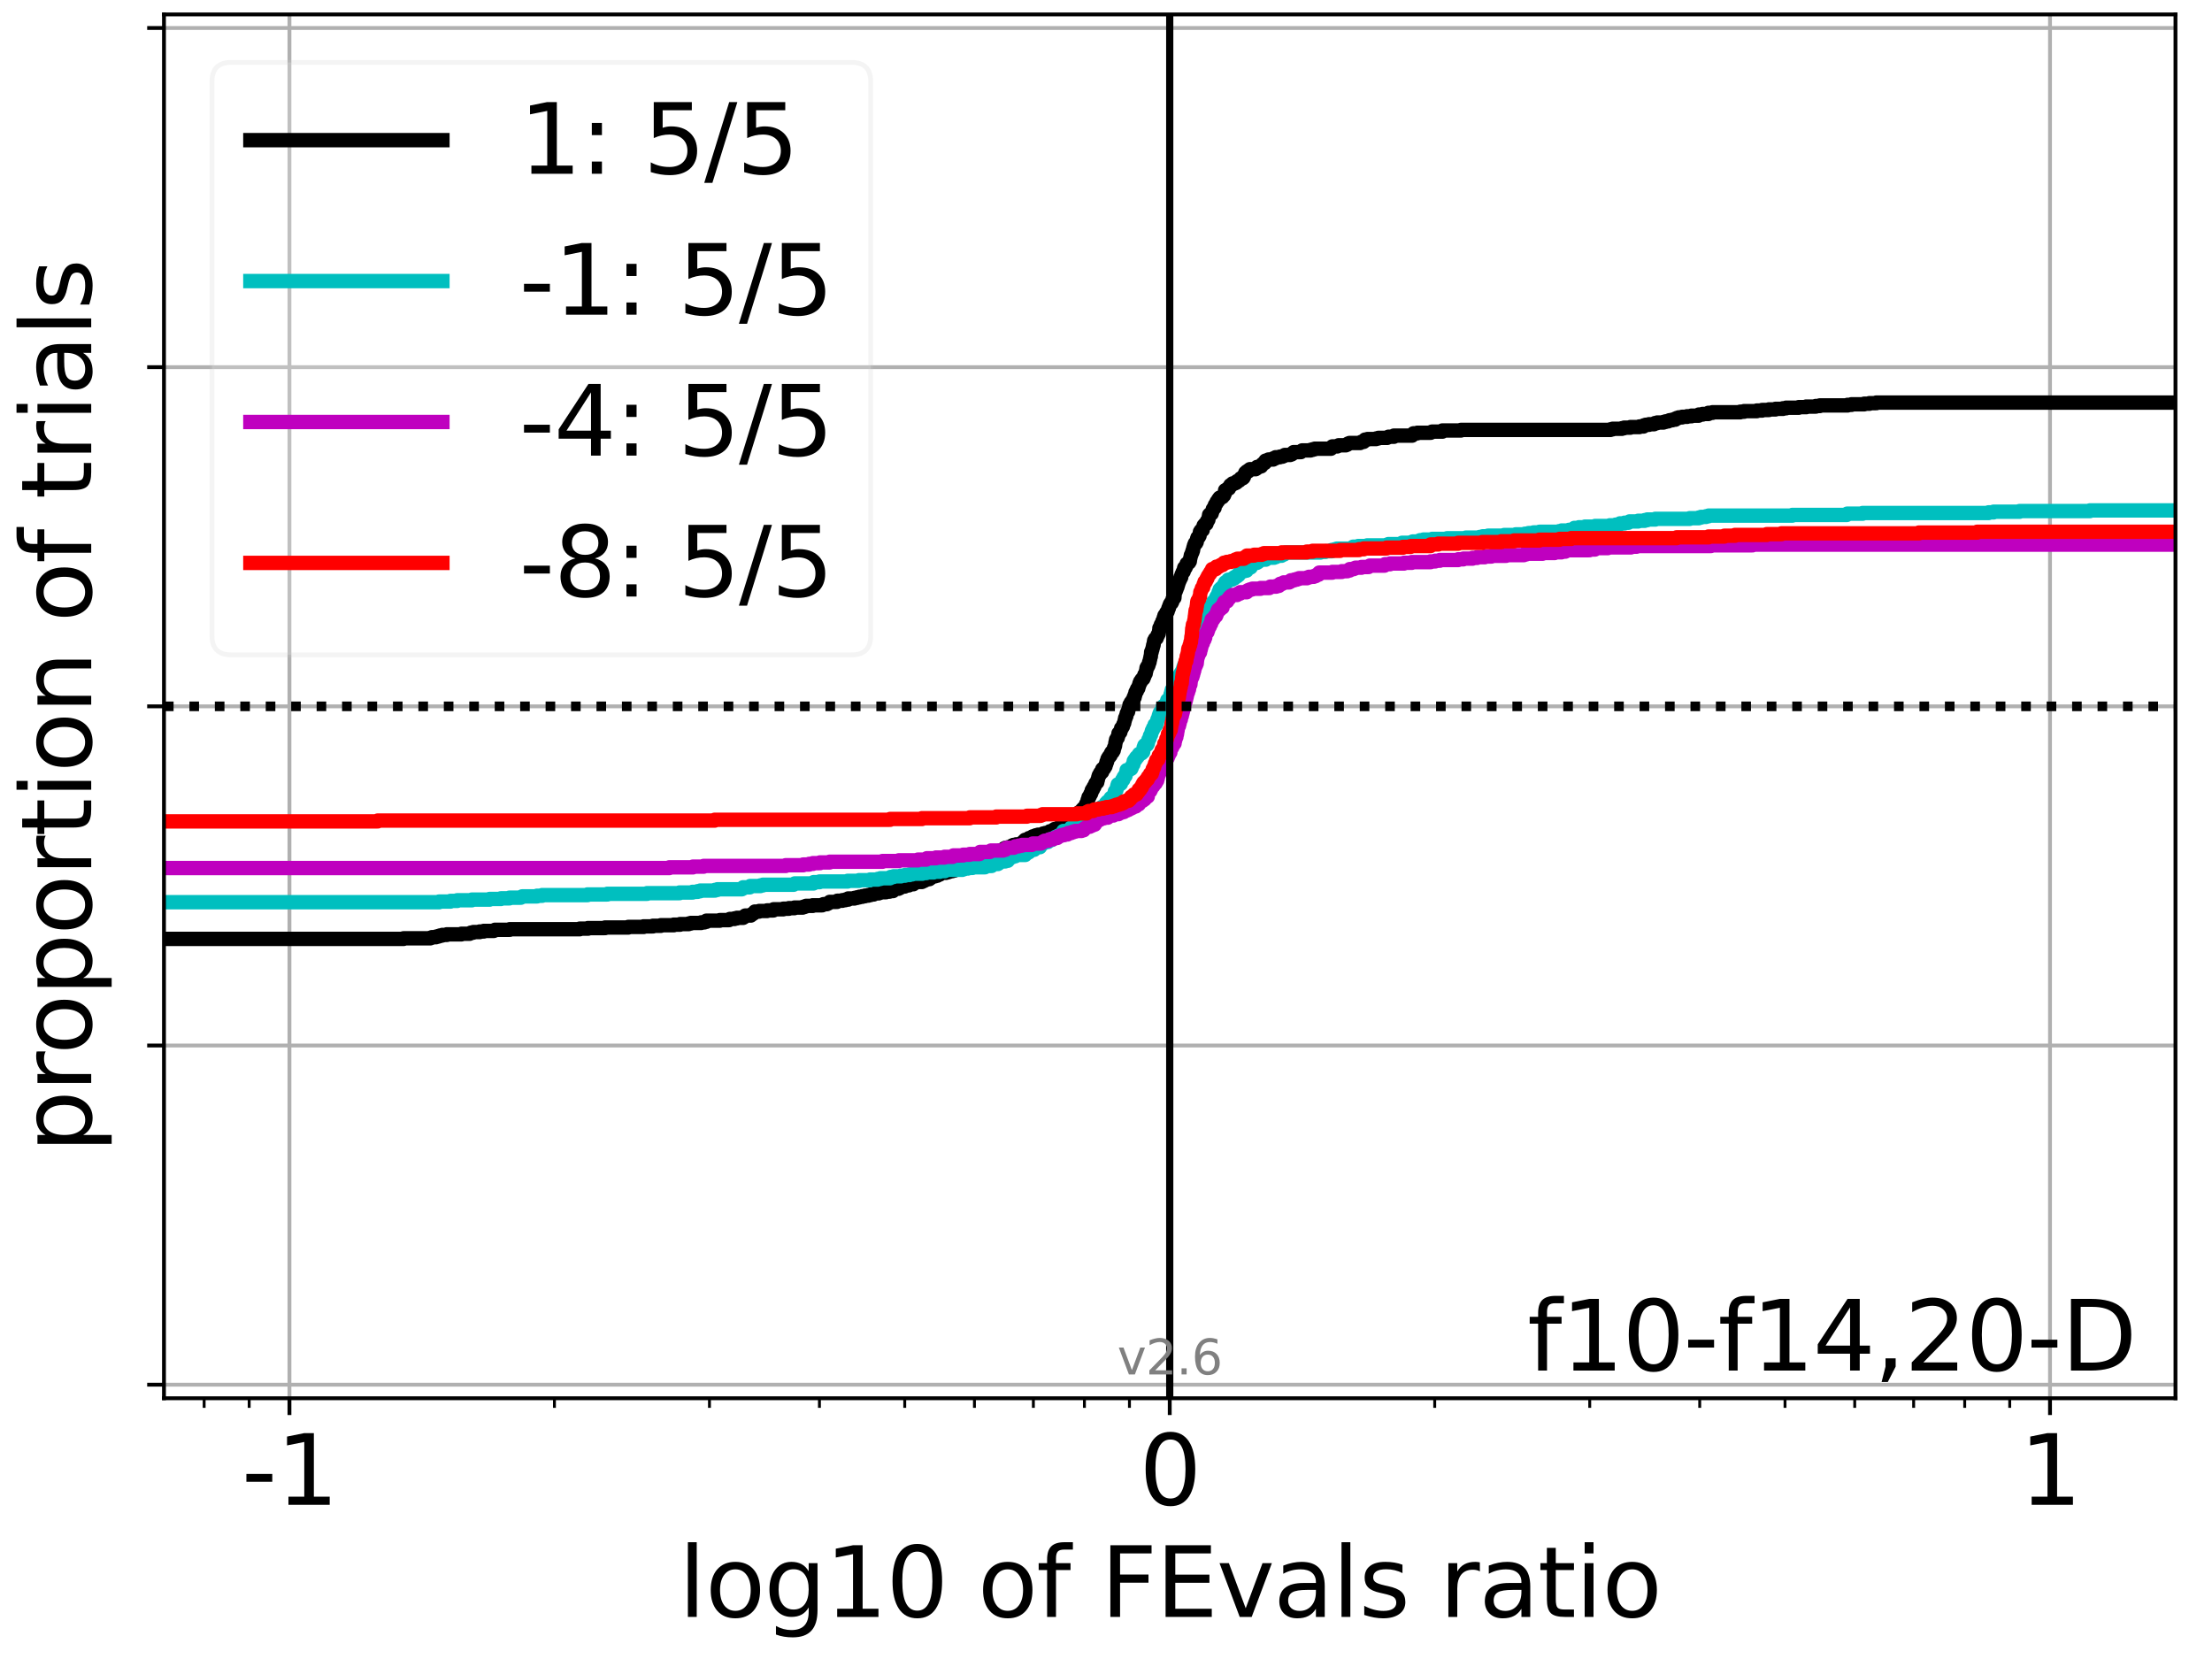 <?xml version="1.0" encoding="utf-8" standalone="no"?>
<!DOCTYPE svg PUBLIC "-//W3C//DTD SVG 1.1//EN"
  "http://www.w3.org/Graphics/SVG/1.1/DTD/svg11.dtd">
<svg xmlns:xlink="http://www.w3.org/1999/xlink" width="460.8pt" height="345.6pt" viewBox="0 0 460.8 345.6" xmlns="http://www.w3.org/2000/svg" version="1.1">
 <defs>
  <style type="text/css">*{stroke-linejoin: round; stroke-linecap: butt}</style>
 </defs>
 <g id="figure_1">
  <g id="patch_1">
   <path d="M 0 345.6 
L 460.8 345.6 
L 460.8 0 
L 0 0 
z
" style="fill: #ffffff"/>
  </g>
  <g id="axes_1">
   <g id="patch_2">
    <path d="M 34.16 291.28 
L 453.192 291.28 
L 453.192 3 
L 34.16 3 
z
" style="fill: #ffffff"/>
   </g>
   <g id="matplotlib.axis_1">
    <g id="xtick_1">
     <g id="line2d_1">
      <path d="M 60.298 291.28 
L 60.298 3 
" clip-path="url(#pfb2201832a)" style="fill: none; stroke: #b0b0b0; stroke-width: 0.8; stroke-linecap: square"/>
     </g>
     <g id="line2d_2">
      <defs>
       <path id="m0d958a6747" d="M 0 0 
L 0 3.5 
" style="stroke: #000000; stroke-width: 0.8"/>
      </defs>
      <g>
       <use xlink:href="#m0d958a6747" x="60.298" y="291.28" style="stroke: #000000; stroke-width: 0.8"/>
      </g>
     </g>
     <g id="text_1">
      <!-- -1 -->
      <g transform="translate(50.328 313.477)scale(0.2 -0.2)">
       <defs>
        <path id="DejaVuSans-2d" d="M 313 2009 
L 1997 2009 
L 1997 1497 
L 313 1497 
L 313 2009 
z
" transform="scale(0.016)"/>
        <path id="DejaVuSans-31" d="M 794 531 
L 1825 531 
L 1825 4091 
L 703 3866 
L 703 4441 
L 1819 4666 
L 2450 4666 
L 2450 531 
L 3481 531 
L 3481 0 
L 794 0 
L 794 531 
z
" transform="scale(0.016)"/>
       </defs>
       <use xlink:href="#DejaVuSans-2d"/>
       <use xlink:href="#DejaVuSans-31" x="36.084"/>
      </g>
     </g>
    </g>
    <g id="xtick_2">
     <g id="line2d_3">
      <path d="M 243.676 291.28 
L 243.676 3 
" clip-path="url(#pfb2201832a)" style="fill: none; stroke: #b0b0b0; stroke-width: 0.8; stroke-linecap: square"/>
     </g>
     <g id="line2d_4">
      <g>
       <use xlink:href="#m0d958a6747" x="243.676" y="291.28" style="stroke: #000000; stroke-width: 0.8"/>
      </g>
     </g>
     <g id="text_2">
      <!-- 0 -->
      <g transform="translate(237.314 313.477)scale(0.2 -0.2)">
       <defs>
        <path id="DejaVuSans-30" d="M 2034 4250 
Q 1547 4250 1301 3770 
Q 1056 3291 1056 2328 
Q 1056 1369 1301 889 
Q 1547 409 2034 409 
Q 2525 409 2770 889 
Q 3016 1369 3016 2328 
Q 3016 3291 2770 3770 
Q 2525 4250 2034 4250 
z
M 2034 4750 
Q 2819 4750 3233 4129 
Q 3647 3509 3647 2328 
Q 3647 1150 3233 529 
Q 2819 -91 2034 -91 
Q 1250 -91 836 529 
Q 422 1150 422 2328 
Q 422 3509 836 4129 
Q 1250 4750 2034 4750 
z
" transform="scale(0.016)"/>
       </defs>
       <use xlink:href="#DejaVuSans-30"/>
      </g>
     </g>
    </g>
    <g id="xtick_3">
     <g id="line2d_5">
      <path d="M 427.054 291.28 
L 427.054 3 
" clip-path="url(#pfb2201832a)" style="fill: none; stroke: #b0b0b0; stroke-width: 0.8; stroke-linecap: square"/>
     </g>
     <g id="line2d_6">
      <g>
       <use xlink:href="#m0d958a6747" x="427.054" y="291.28" style="stroke: #000000; stroke-width: 0.8"/>
      </g>
     </g>
     <g id="text_3">
      <!-- 1 -->
      <g transform="translate(420.691 313.477)scale(0.2 -0.2)">
       <use xlink:href="#DejaVuSans-31"/>
      </g>
     </g>
    </g>
    <g id="xtick_4">
     <g id="line2d_7">
      <defs>
       <path id="m0232924703" d="M 0 0 
L 0 2 
" style="stroke: #000000; stroke-width: 0.6"/>
      </defs>
      <g>
       <use xlink:href="#m0232924703" x="42.527" y="291.28" style="stroke: #000000; stroke-width: 0.6"/>
      </g>
     </g>
    </g>
    <g id="xtick_5">
     <g id="line2d_8">
      <g>
       <use xlink:href="#m0232924703" x="51.907" y="291.28" style="stroke: #000000; stroke-width: 0.6"/>
      </g>
     </g>
    </g>
    <g id="xtick_6">
     <g id="line2d_9">
      <g>
       <use xlink:href="#m0232924703" x="115.5" y="291.28" style="stroke: #000000; stroke-width: 0.6"/>
      </g>
     </g>
    </g>
    <g id="xtick_7">
     <g id="line2d_10">
      <g>
       <use xlink:href="#m0232924703" x="147.792" y="291.28" style="stroke: #000000; stroke-width: 0.6"/>
      </g>
     </g>
    </g>
    <g id="xtick_8">
     <g id="line2d_11">
      <g>
       <use xlink:href="#m0232924703" x="170.703" y="291.28" style="stroke: #000000; stroke-width: 0.6"/>
      </g>
     </g>
    </g>
    <g id="xtick_9">
     <g id="line2d_12">
      <g>
       <use xlink:href="#m0232924703" x="188.474" y="291.28" style="stroke: #000000; stroke-width: 0.6"/>
      </g>
     </g>
    </g>
    <g id="xtick_10">
     <g id="line2d_13">
      <g>
       <use xlink:href="#m0232924703" x="202.994" y="291.28" style="stroke: #000000; stroke-width: 0.6"/>
      </g>
     </g>
    </g>
    <g id="xtick_11">
     <g id="line2d_14">
      <g>
       <use xlink:href="#m0232924703" x="215.27" y="291.28" style="stroke: #000000; stroke-width: 0.6"/>
      </g>
     </g>
    </g>
    <g id="xtick_12">
     <g id="line2d_15">
      <g>
       <use xlink:href="#m0232924703" x="225.905" y="291.28" style="stroke: #000000; stroke-width: 0.6"/>
      </g>
     </g>
    </g>
    <g id="xtick_13">
     <g id="line2d_16">
      <g>
       <use xlink:href="#m0232924703" x="235.285" y="291.28" style="stroke: #000000; stroke-width: 0.6"/>
      </g>
     </g>
    </g>
    <g id="xtick_14">
     <g id="line2d_17">
      <g>
       <use xlink:href="#m0232924703" x="298.878" y="291.28" style="stroke: #000000; stroke-width: 0.6"/>
      </g>
     </g>
    </g>
    <g id="xtick_15">
     <g id="line2d_18">
      <g>
       <use xlink:href="#m0232924703" x="331.17" y="291.28" style="stroke: #000000; stroke-width: 0.6"/>
      </g>
     </g>
    </g>
    <g id="xtick_16">
     <g id="line2d_19">
      <g>
       <use xlink:href="#m0232924703" x="354.081" y="291.28" style="stroke: #000000; stroke-width: 0.6"/>
      </g>
     </g>
    </g>
    <g id="xtick_17">
     <g id="line2d_20">
      <g>
       <use xlink:href="#m0232924703" x="371.852" y="291.28" style="stroke: #000000; stroke-width: 0.6"/>
      </g>
     </g>
    </g>
    <g id="xtick_18">
     <g id="line2d_21">
      <g>
       <use xlink:href="#m0232924703" x="386.372" y="291.28" style="stroke: #000000; stroke-width: 0.6"/>
      </g>
     </g>
    </g>
    <g id="xtick_19">
     <g id="line2d_22">
      <g>
       <use xlink:href="#m0232924703" x="398.648" y="291.28" style="stroke: #000000; stroke-width: 0.6"/>
      </g>
     </g>
    </g>
    <g id="xtick_20">
     <g id="line2d_23">
      <g>
       <use xlink:href="#m0232924703" x="409.283" y="291.28" style="stroke: #000000; stroke-width: 0.6"/>
      </g>
     </g>
    </g>
    <g id="xtick_21">
     <g id="line2d_24">
      <g>
       <use xlink:href="#m0232924703" x="418.663" y="291.28" style="stroke: #000000; stroke-width: 0.6"/>
      </g>
     </g>
    </g>
    <g id="text_4">
     <!-- log10 of FEvals ratio -->
     <g transform="translate(141.371 336.833)scale(0.2 -0.2)">
      <defs>
       <path id="DejaVuSans-6c" d="M 603 4863 
L 1178 4863 
L 1178 0 
L 603 0 
L 603 4863 
z
" transform="scale(0.016)"/>
       <path id="DejaVuSans-6f" d="M 1959 3097 
Q 1497 3097 1228 2736 
Q 959 2375 959 1747 
Q 959 1119 1226 758 
Q 1494 397 1959 397 
Q 2419 397 2687 759 
Q 2956 1122 2956 1747 
Q 2956 2369 2687 2733 
Q 2419 3097 1959 3097 
z
M 1959 3584 
Q 2709 3584 3137 3096 
Q 3566 2609 3566 1747 
Q 3566 888 3137 398 
Q 2709 -91 1959 -91 
Q 1206 -91 779 398 
Q 353 888 353 1747 
Q 353 2609 779 3096 
Q 1206 3584 1959 3584 
z
" transform="scale(0.016)"/>
       <path id="DejaVuSans-67" d="M 2906 1791 
Q 2906 2416 2648 2759 
Q 2391 3103 1925 3103 
Q 1463 3103 1205 2759 
Q 947 2416 947 1791 
Q 947 1169 1205 825 
Q 1463 481 1925 481 
Q 2391 481 2648 825 
Q 2906 1169 2906 1791 
z
M 3481 434 
Q 3481 -459 3084 -895 
Q 2688 -1331 1869 -1331 
Q 1566 -1331 1297 -1286 
Q 1028 -1241 775 -1147 
L 775 -588 
Q 1028 -725 1275 -790 
Q 1522 -856 1778 -856 
Q 2344 -856 2625 -561 
Q 2906 -266 2906 331 
L 2906 616 
Q 2728 306 2450 153 
Q 2172 0 1784 0 
Q 1141 0 747 490 
Q 353 981 353 1791 
Q 353 2603 747 3093 
Q 1141 3584 1784 3584 
Q 2172 3584 2450 3431 
Q 2728 3278 2906 2969 
L 2906 3500 
L 3481 3500 
L 3481 434 
z
" transform="scale(0.016)"/>
       <path id="DejaVuSans-20" transform="scale(0.016)"/>
       <path id="DejaVuSans-66" d="M 2375 4863 
L 2375 4384 
L 1825 4384 
Q 1516 4384 1395 4259 
Q 1275 4134 1275 3809 
L 1275 3500 
L 2222 3500 
L 2222 3053 
L 1275 3053 
L 1275 0 
L 697 0 
L 697 3053 
L 147 3053 
L 147 3500 
L 697 3500 
L 697 3744 
Q 697 4328 969 4595 
Q 1241 4863 1831 4863 
L 2375 4863 
z
" transform="scale(0.016)"/>
       <path id="DejaVuSans-46" d="M 628 4666 
L 3309 4666 
L 3309 4134 
L 1259 4134 
L 1259 2759 
L 3109 2759 
L 3109 2228 
L 1259 2228 
L 1259 0 
L 628 0 
L 628 4666 
z
" transform="scale(0.016)"/>
       <path id="DejaVuSans-45" d="M 628 4666 
L 3578 4666 
L 3578 4134 
L 1259 4134 
L 1259 2753 
L 3481 2753 
L 3481 2222 
L 1259 2222 
L 1259 531 
L 3634 531 
L 3634 0 
L 628 0 
L 628 4666 
z
" transform="scale(0.016)"/>
       <path id="DejaVuSans-76" d="M 191 3500 
L 800 3500 
L 1894 563 
L 2988 3500 
L 3597 3500 
L 2284 0 
L 1503 0 
L 191 3500 
z
" transform="scale(0.016)"/>
       <path id="DejaVuSans-61" d="M 2194 1759 
Q 1497 1759 1228 1600 
Q 959 1441 959 1056 
Q 959 750 1161 570 
Q 1363 391 1709 391 
Q 2188 391 2477 730 
Q 2766 1069 2766 1631 
L 2766 1759 
L 2194 1759 
z
M 3341 1997 
L 3341 0 
L 2766 0 
L 2766 531 
Q 2569 213 2275 61 
Q 1981 -91 1556 -91 
Q 1019 -91 701 211 
Q 384 513 384 1019 
Q 384 1609 779 1909 
Q 1175 2209 1959 2209 
L 2766 2209 
L 2766 2266 
Q 2766 2663 2505 2880 
Q 2244 3097 1772 3097 
Q 1472 3097 1187 3025 
Q 903 2953 641 2809 
L 641 3341 
Q 956 3463 1253 3523 
Q 1550 3584 1831 3584 
Q 2591 3584 2966 3190 
Q 3341 2797 3341 1997 
z
" transform="scale(0.016)"/>
       <path id="DejaVuSans-73" d="M 2834 3397 
L 2834 2853 
Q 2591 2978 2328 3040 
Q 2066 3103 1784 3103 
Q 1356 3103 1142 2972 
Q 928 2841 928 2578 
Q 928 2378 1081 2264 
Q 1234 2150 1697 2047 
L 1894 2003 
Q 2506 1872 2764 1633 
Q 3022 1394 3022 966 
Q 3022 478 2636 193 
Q 2250 -91 1575 -91 
Q 1294 -91 989 -36 
Q 684 19 347 128 
L 347 722 
Q 666 556 975 473 
Q 1284 391 1588 391 
Q 1994 391 2212 530 
Q 2431 669 2431 922 
Q 2431 1156 2273 1281 
Q 2116 1406 1581 1522 
L 1381 1569 
Q 847 1681 609 1914 
Q 372 2147 372 2553 
Q 372 3047 722 3315 
Q 1072 3584 1716 3584 
Q 2034 3584 2315 3537 
Q 2597 3491 2834 3397 
z
" transform="scale(0.016)"/>
       <path id="DejaVuSans-72" d="M 2631 2963 
Q 2534 3019 2420 3045 
Q 2306 3072 2169 3072 
Q 1681 3072 1420 2755 
Q 1159 2438 1159 1844 
L 1159 0 
L 581 0 
L 581 3500 
L 1159 3500 
L 1159 2956 
Q 1341 3275 1631 3429 
Q 1922 3584 2338 3584 
Q 2397 3584 2469 3576 
Q 2541 3569 2628 3553 
L 2631 2963 
z
" transform="scale(0.016)"/>
       <path id="DejaVuSans-74" d="M 1172 4494 
L 1172 3500 
L 2356 3500 
L 2356 3053 
L 1172 3053 
L 1172 1153 
Q 1172 725 1289 603 
Q 1406 481 1766 481 
L 2356 481 
L 2356 0 
L 1766 0 
Q 1100 0 847 248 
Q 594 497 594 1153 
L 594 3053 
L 172 3053 
L 172 3500 
L 594 3500 
L 594 4494 
L 1172 4494 
z
" transform="scale(0.016)"/>
       <path id="DejaVuSans-69" d="M 603 3500 
L 1178 3500 
L 1178 0 
L 603 0 
L 603 3500 
z
M 603 4863 
L 1178 4863 
L 1178 4134 
L 603 4134 
L 603 4863 
z
" transform="scale(0.016)"/>
      </defs>
      <use xlink:href="#DejaVuSans-6c"/>
      <use xlink:href="#DejaVuSans-6f" x="27.783"/>
      <use xlink:href="#DejaVuSans-67" x="88.965"/>
      <use xlink:href="#DejaVuSans-31" x="152.441"/>
      <use xlink:href="#DejaVuSans-30" x="216.064"/>
      <use xlink:href="#DejaVuSans-20" x="279.688"/>
      <use xlink:href="#DejaVuSans-6f" x="311.475"/>
      <use xlink:href="#DejaVuSans-66" x="372.656"/>
      <use xlink:href="#DejaVuSans-20" x="407.861"/>
      <use xlink:href="#DejaVuSans-46" x="439.648"/>
      <use xlink:href="#DejaVuSans-45" x="497.168"/>
      <use xlink:href="#DejaVuSans-76" x="560.352"/>
      <use xlink:href="#DejaVuSans-61" x="619.531"/>
      <use xlink:href="#DejaVuSans-6c" x="680.811"/>
      <use xlink:href="#DejaVuSans-73" x="708.594"/>
      <use xlink:href="#DejaVuSans-20" x="760.693"/>
      <use xlink:href="#DejaVuSans-72" x="792.48"/>
      <use xlink:href="#DejaVuSans-61" x="833.594"/>
      <use xlink:href="#DejaVuSans-74" x="894.873"/>
      <use xlink:href="#DejaVuSans-69" x="934.082"/>
      <use xlink:href="#DejaVuSans-6f" x="961.865"/>
     </g>
    </g>
   </g>
   <g id="matplotlib.axis_2">
    <g id="ytick_1">
     <g id="line2d_25">
      <path d="M 34.16 288.454 
L 453.192 288.454 
" clip-path="url(#pfb2201832a)" style="fill: none; stroke: #b0b0b0; stroke-width: 0.8; stroke-linecap: square"/>
     </g>
     <g id="line2d_26">
      <defs>
       <path id="m690aa4d544" d="M 0 0 
L -3.5 0 
" style="stroke: #000000; stroke-width: 0.8"/>
      </defs>
      <g>
       <use xlink:href="#m690aa4d544" x="34.16" y="288.454" style="stroke: #000000; stroke-width: 0.8"/>
      </g>
     </g>
    </g>
    <g id="ytick_2">
     <g id="line2d_27">
      <path d="M 34.16 217.797 
L 453.192 217.797 
" clip-path="url(#pfb2201832a)" style="fill: none; stroke: #b0b0b0; stroke-width: 0.8; stroke-linecap: square"/>
     </g>
     <g id="line2d_28">
      <g>
       <use xlink:href="#m690aa4d544" x="34.16" y="217.797" style="stroke: #000000; stroke-width: 0.8"/>
      </g>
     </g>
    </g>
    <g id="ytick_3">
     <g id="line2d_29">
      <path d="M 34.16 147.14 
L 453.192 147.14 
" clip-path="url(#pfb2201832a)" style="fill: none; stroke: #b0b0b0; stroke-width: 0.8; stroke-linecap: square"/>
     </g>
     <g id="line2d_30">
      <g>
       <use xlink:href="#m690aa4d544" x="34.16" y="147.14" style="stroke: #000000; stroke-width: 0.8"/>
      </g>
     </g>
    </g>
    <g id="ytick_4">
     <g id="line2d_31">
      <path d="M 34.16 76.483 
L 453.192 76.483 
" clip-path="url(#pfb2201832a)" style="fill: none; stroke: #b0b0b0; stroke-width: 0.8; stroke-linecap: square"/>
     </g>
     <g id="line2d_32">
      <g>
       <use xlink:href="#m690aa4d544" x="34.16" y="76.483" style="stroke: #000000; stroke-width: 0.8"/>
      </g>
     </g>
    </g>
    <g id="ytick_5">
     <g id="line2d_33">
      <path d="M 34.16 5.826 
L 453.192 5.826 
" clip-path="url(#pfb2201832a)" style="fill: none; stroke: #b0b0b0; stroke-width: 0.8; stroke-linecap: square"/>
     </g>
     <g id="line2d_34">
      <g>
       <use xlink:href="#m690aa4d544" x="34.16" y="5.826" style="stroke: #000000; stroke-width: 0.8"/>
      </g>
     </g>
    </g>
    <g id="text_5">
     <!-- proportion of trials -->
     <g transform="translate(19.001 240.146)rotate(-90)scale(0.2 -0.2)">
      <defs>
       <path id="DejaVuSans-70" d="M 1159 525 
L 1159 -1331 
L 581 -1331 
L 581 3500 
L 1159 3500 
L 1159 2969 
Q 1341 3281 1617 3432 
Q 1894 3584 2278 3584 
Q 2916 3584 3314 3078 
Q 3713 2572 3713 1747 
Q 3713 922 3314 415 
Q 2916 -91 2278 -91 
Q 1894 -91 1617 61 
Q 1341 213 1159 525 
z
M 3116 1747 
Q 3116 2381 2855 2742 
Q 2594 3103 2138 3103 
Q 1681 3103 1420 2742 
Q 1159 2381 1159 1747 
Q 1159 1113 1420 752 
Q 1681 391 2138 391 
Q 2594 391 2855 752 
Q 3116 1113 3116 1747 
z
" transform="scale(0.016)"/>
       <path id="DejaVuSans-6e" d="M 3513 2113 
L 3513 0 
L 2938 0 
L 2938 2094 
Q 2938 2591 2744 2837 
Q 2550 3084 2163 3084 
Q 1697 3084 1428 2787 
Q 1159 2491 1159 1978 
L 1159 0 
L 581 0 
L 581 3500 
L 1159 3500 
L 1159 2956 
Q 1366 3272 1645 3428 
Q 1925 3584 2291 3584 
Q 2894 3584 3203 3211 
Q 3513 2838 3513 2113 
z
" transform="scale(0.016)"/>
      </defs>
      <use xlink:href="#DejaVuSans-70"/>
      <use xlink:href="#DejaVuSans-72" x="63.477"/>
      <use xlink:href="#DejaVuSans-6f" x="102.34"/>
      <use xlink:href="#DejaVuSans-70" x="163.521"/>
      <use xlink:href="#DejaVuSans-6f" x="226.998"/>
      <use xlink:href="#DejaVuSans-72" x="288.18"/>
      <use xlink:href="#DejaVuSans-74" x="329.293"/>
      <use xlink:href="#DejaVuSans-69" x="368.502"/>
      <use xlink:href="#DejaVuSans-6f" x="396.285"/>
      <use xlink:href="#DejaVuSans-6e" x="457.467"/>
      <use xlink:href="#DejaVuSans-20" x="520.846"/>
      <use xlink:href="#DejaVuSans-6f" x="552.633"/>
      <use xlink:href="#DejaVuSans-66" x="613.814"/>
      <use xlink:href="#DejaVuSans-20" x="649.02"/>
      <use xlink:href="#DejaVuSans-74" x="680.807"/>
      <use xlink:href="#DejaVuSans-72" x="720.016"/>
      <use xlink:href="#DejaVuSans-69" x="761.129"/>
      <use xlink:href="#DejaVuSans-61" x="788.912"/>
      <use xlink:href="#DejaVuSans-6c" x="850.191"/>
      <use xlink:href="#DejaVuSans-73" x="877.975"/>
     </g>
    </g>
   </g>
   <g id="line2d_35">
    <path d="M 34.16 195.589 
L 84.063 195.589 
L 84.063 195.47 
L 89.625 195.47 
L 89.625 195.352 
L 89.978 195.352 
L 89.978 195.233 
L 90.828 195.233 
L 90.828 195.114 
L 91.274 195.114 
L 91.274 194.996 
L 91.669 194.996 
L 91.669 194.877 
L 92.16 194.877 
L 92.16 194.759 
L 93.084 194.759 
L 93.084 194.64 
L 96.12 194.64 
L 96.12 194.521 
L 97.824 194.521 
L 97.824 194.403 
L 98.097 194.403 
L 98.097 194.284 
L 98.595 194.284 
L 98.595 194.166 
L 99.925 194.166 
L 99.925 194.047 
L 100.776 194.047 
L 100.776 193.928 
L 102.856 193.928 
L 102.856 193.81 
L 103.133 193.81 
L 103.133 193.691 
L 106.191 193.691 
L 106.191 193.572 
L 120.768 193.572 
L 120.768 193.454 
L 122.488 193.454 
L 122.488 193.335 
L 126.044 193.335 
L 126.044 193.217 
L 130.874 193.217 
L 130.874 193.098 
L 134.072 193.098 
L 134.072 192.979 
L 136.014 192.979 
L 136.014 192.861 
L 137.656 192.861 
L 137.656 192.742 
L 140.346 192.742 
L 140.346 192.624 
L 141.662 192.624 
L 141.662 192.505 
L 143.452 192.505 
L 143.452 192.386 
L 143.906 192.386 
L 143.906 192.268 
L 146.063 192.268 
L 146.063 192.149 
L 146.737 192.149 
L 146.737 192.031 
L 147.157 192.031 
L 147.157 191.793 
L 149.944 191.793 
L 149.944 191.675 
L 151.877 191.675 
L 151.877 191.556 
L 152.044 191.556 
L 152.044 191.438 
L 153.002 191.438 
L 153.002 191.319 
L 153.519 191.319 
L 153.519 191.2 
L 154.804 191.2 
L 154.804 191.082 
L 154.996 191.082 
L 155.084 190.845 
L 155.252 190.845 
L 155.252 190.726 
L 156.397 190.726 
L 156.397 190.607 
L 156.518 190.607 
L 156.518 190.489 
L 156.726 190.489 
L 156.726 190.37 
L 156.894 190.37 
L 156.894 190.252 
L 157.081 190.252 
L 157.081 190.133 
L 157.251 190.133 
L 157.251 189.896 
L 158.142 189.896 
L 158.142 189.777 
L 159.784 189.777 
L 159.784 189.659 
L 161.11 189.659 
L 161.154 189.421 
L 163.166 189.421 
L 163.166 189.303 
L 164.337 189.303 
L 164.337 189.184 
L 165.491 189.184 
L 165.491 189.066 
L 167.192 189.066 
L 167.192 188.947 
L 167.579 188.947 
L 167.579 188.828 
L 167.911 188.828 
L 167.911 188.71 
L 169.299 188.71 
L 169.299 188.591 
L 171.268 188.591 
L 171.268 188.473 
L 171.557 188.473 
L 171.557 188.354 
L 172.259 188.354 
L 172.259 188.235 
L 172.511 188.235 
L 172.511 188.117 
L 172.719 188.117 
L 172.719 187.998 
L 172.855 187.998 
L 172.855 187.88 
L 174.361 187.88 
L 174.439 187.642 
L 175.467 187.642 
L 175.467 187.524 
L 176.081 187.524 
L 176.081 187.405 
L 176.696 187.405 
L 176.696 187.168 
L 177.995 187.168 
L 177.995 187.049 
L 178.525 187.049 
L 178.525 186.931 
L 179.028 186.931 
L 179.028 186.812 
L 179.637 186.812 
L 179.637 186.694 
L 180.199 186.694 
L 180.199 186.575 
L 180.883 186.575 
L 180.883 186.456 
L 181.353 186.456 
L 181.353 186.338 
L 181.992 186.338 
L 181.992 186.219 
L 182.235 186.219 
L 182.235 186.101 
L 183.054 186.101 
L 183.054 185.982 
L 183.407 185.982 
L 183.407 185.863 
L 184.561 185.863 
L 184.561 185.745 
L 185.293 185.745 
L 185.293 185.626 
L 186.023 185.626 
L 186.077 185.389 
L 186.261 185.389 
L 186.261 185.27 
L 186.465 185.27 
L 186.465 185.152 
L 187.157 185.152 
L 187.157 185.033 
L 187.419 185.033 
L 187.419 184.915 
L 187.619 184.915 
L 187.665 184.677 
L 188.474 184.677 
L 188.474 184.559 
L 188.688 184.559 
L 188.688 184.44 
L 189.319 184.44 
L 189.319 184.322 
L 189.54 184.322 
L 189.54 184.203 
L 190.263 184.203 
L 190.263 184.084 
L 190.383 184.084 
L 190.383 183.966 
L 190.626 183.966 
L 190.717 183.729 
L 192.042 183.729 
L 192.042 183.61 
L 192.297 183.61 
L 192.297 183.491 
L 192.559 183.491 
L 192.559 183.254 
L 193.101 183.254 
L 193.101 183.136 
L 193.614 183.136 
L 193.684 182.898 
L 193.939 182.898 
L 193.968 182.543 
L 194.822 182.543 
L 194.822 182.424 
L 195.256 182.424 
L 195.256 182.305 
L 195.403 182.305 
L 195.403 182.187 
L 195.766 182.187 
L 195.857 181.831 
L 197.045 181.831 
L 197.045 181.712 
L 197.499 181.712 
L 197.499 181.594 
L 197.854 181.594 
L 197.854 181.475 
L 198.378 181.475 
L 198.378 181.357 
L 198.824 181.357 
L 198.856 181.001 
L 199.108 181.001 
L 199.108 180.764 
L 199.87 180.764 
L 199.87 180.645 
L 200.75 180.645 
L 200.75 180.408 
L 201.041 180.408 
L 201.061 180.171 
L 201.59 180.171 
L 201.59 180.052 
L 201.939 180.052 
L 201.939 179.933 
L 202.196 179.933 
L 202.196 179.815 
L 202.762 179.815 
L 202.762 179.696 
L 203.896 179.696 
L 203.996 179.34 
L 204.063 179.34 
L 204.119 178.985 
L 204.55 178.985 
L 204.55 178.866 
L 205.146 178.866 
L 205.146 178.629 
L 205.402 178.629 
L 205.402 178.51 
L 205.616 178.51 
L 205.638 178.273 
L 206.245 178.273 
L 206.318 178.036 
L 206.406 178.036 
L 206.406 177.917 
L 207.472 177.917 
L 207.472 177.798 
L 207.758 177.798 
L 207.758 177.68 
L 207.904 177.68 
L 207.922 177.443 
L 208.204 177.443 
L 208.261 177.205 
L 208.61 177.205 
L 208.61 177.087 
L 209.172 177.087 
L 209.203 176.731 
L 209.452 176.731 
L 209.452 176.612 
L 209.981 176.612 
L 209.981 176.494 
L 210.816 176.494 
L 210.845 176.138 
L 211.112 176.138 
L 211.112 176.019 
L 211.668 176.019 
L 211.668 175.901 
L 212.51 175.901 
L 212.51 175.782 
L 212.68 175.782 
L 212.68 175.664 
L 213.061 175.664 
L 213.061 175.545 
L 213.174 175.545 
L 213.174 175.308 
L 213.401 175.308 
L 213.401 175.071 
L 213.537 175.071 
L 213.537 174.952 
L 213.996 174.952 
L 213.996 174.833 
L 214.17 174.833 
L 214.17 174.715 
L 214.346 174.715 
L 214.346 174.596 
L 214.704 174.596 
L 214.704 174.478 
L 215.121 174.478 
L 215.121 174.24 
L 215.5 174.24 
L 215.5 174.122 
L 215.786 174.122 
L 215.786 174.003 
L 216.24 174.003 
L 216.24 173.885 
L 217.2 173.885 
L 217.279 173.647 
L 217.743 173.647 
L 217.743 173.529 
L 218.677 173.529 
L 218.696 173.173 
L 219.449 173.173 
L 219.491 172.817 
L 219.68 172.817 
L 219.68 172.699 
L 220.159 172.699 
L 220.159 172.58 
L 220.416 172.58 
L 220.416 172.461 
L 220.62 172.461 
L 220.62 172.343 
L 220.765 172.343 
L 220.765 172.224 
L 220.979 172.224 
L 220.979 172.106 
L 221.264 172.106 
L 221.264 171.987 
L 221.448 171.987 
L 221.448 171.868 
L 221.565 171.868 
L 221.565 171.75 
L 221.774 171.75 
L 221.774 171.631 
L 221.936 171.631 
L 221.936 171.513 
L 222.555 171.513 
L 222.555 171.394 
L 222.781 171.394 
L 222.781 171.275 
L 223.009 171.275 
L 223.09 171.038 
L 223.312 171.038 
L 223.312 170.92 
L 223.475 170.92 
L 223.475 170.801 
L 223.646 170.801 
L 223.726 170.564 
L 223.959 170.564 
L 224.027 170.208 
L 224.18 170.208 
L 224.26 169.971 
L 224.312 169.971 
L 224.378 169.734 
L 224.45 169.734 
L 224.501 169.496 
L 224.791 169.496 
L 224.88 169.141 
L 225.162 169.141 
L 225.162 169.022 
L 225.334 169.022 
L 225.393 168.666 
L 225.512 168.666 
L 225.609 168.429 
L 225.865 168.429 
L 225.865 168.31 
L 226.003 168.31 
L 226.02 168.073 
L 226.158 168.073 
L 226.26 167.48 
L 226.365 167.48 
L 226.468 167.243 
L 226.485 167.243 
L 226.581 166.65 
L 226.677 166.65 
L 226.767 166.057 
L 226.913 166.057 
L 226.932 165.82 
L 227.035 165.82 
L 227.113 165.464 
L 227.161 165.464 
L 227.161 165.345 
L 227.288 165.345 
L 227.361 164.99 
L 227.418 164.99 
L 227.431 164.634 
L 227.556 164.634 
L 227.571 164.397 
L 227.718 164.397 
L 227.807 164.041 
L 227.84 164.041 
L 227.84 163.922 
L 227.965 163.922 
L 228.057 163.566 
L 228.111 163.566 
L 228.202 163.211 
L 228.298 163.211 
L 228.298 163.092 
L 228.421 163.092 
L 228.421 162.973 
L 228.575 162.973 
L 228.614 162.499 
L 228.693 162.499 
L 228.795 161.906 
L 228.807 161.906 
L 228.9 161.55 
L 228.971 161.55 
L 228.971 161.431 
L 229.092 161.431 
L 229.156 161.076 
L 229.232 161.076 
L 229.232 160.957 
L 229.348 160.957 
L 229.348 160.838 
L 229.585 160.838 
L 229.617 160.245 
L 229.726 160.245 
L 229.726 160.127 
L 229.998 160.127 
L 230.108 159.89 
L 230.135 159.89 
L 230.189 159.652 
L 230.286 159.652 
L 230.382 159.178 
L 230.444 159.178 
L 230.511 158.704 
L 230.614 158.704 
L 230.713 158.111 
L 230.808 158.111 
L 230.839 157.873 
L 230.946 157.873 
L 230.99 157.636 
L 231.147 157.636 
L 231.177 157.399 
L 231.33 157.399 
L 231.423 156.925 
L 231.521 156.925 
L 231.563 156.687 
L 231.796 156.687 
L 231.903 156.332 
L 232 156.332 
L 232.087 155.739 
L 232.158 155.739 
L 232.254 155.383 
L 232.279 155.383 
L 232.37 154.671 
L 232.404 154.671 
L 232.501 154.078 
L 232.581 154.078 
L 232.653 153.841 
L 232.703 153.841 
L 232.703 153.722 
L 232.834 153.722 
L 232.929 153.248 
L 232.979 153.248 
L 233.001 152.774 
L 233.187 152.774 
L 233.194 152.536 
L 233.383 152.536 
L 233.472 152.062 
L 233.526 152.062 
L 233.553 151.706 
L 233.711 151.706 
L 233.819 151.35 
L 233.919 151.35 
L 234.023 150.876 
L 234.075 150.876 
L 234.143 150.639 
L 234.187 150.639 
L 234.296 150.046 
L 234.33 150.046 
L 234.394 149.571 
L 234.481 149.571 
L 234.544 149.216 
L 234.629 149.216 
L 234.716 148.623 
L 234.771 148.623 
L 234.836 148.385 
L 234.885 148.385 
L 234.885 148.267 
L 235.001 148.267 
L 235.11 147.674 
L 235.127 147.674 
L 235.231 147.318 
L 235.25 147.318 
L 235.298 146.843 
L 235.481 146.843 
L 235.554 146.369 
L 235.722 146.369 
L 235.809 146.013 
L 235.922 146.013 
L 235.979 145.776 
L 236.085 145.776 
L 236.165 145.302 
L 236.352 145.302 
L 236.36 144.827 
L 236.477 144.827 
L 236.539 144.234 
L 236.646 144.234 
L 236.662 143.997 
L 236.82 143.997 
L 236.871 143.523 
L 236.994 143.523 
L 236.994 143.404 
L 237.124 143.404 
L 237.196 142.93 
L 237.266 142.93 
L 237.351 142.455 
L 237.383 142.455 
L 237.383 142.337 
L 237.504 142.337 
L 237.525 141.981 
L 237.696 141.981 
L 237.764 141.625 
L 237.952 141.625 
L 237.954 141.388 
L 238.191 141.388 
L 238.275 141.032 
L 238.34 141.032 
L 238.403 140.558 
L 238.532 140.558 
L 238.559 140.32 
L 238.661 140.32 
L 238.742 139.727 
L 238.788 139.727 
L 238.845 139.134 
L 238.969 139.134 
L 238.97 138.897 
L 239.1 138.897 
L 239.127 138.66 
L 239.218 138.66 
L 239.322 138.304 
L 239.33 138.304 
L 239.388 137.948 
L 239.463 137.948 
L 239.56 137.355 
L 239.591 137.355 
L 239.682 136.762 
L 239.742 136.762 
L 239.809 135.814 
L 239.917 135.814 
L 239.997 135.339 
L 240.049 135.339 
L 240.136 134.865 
L 240.173 134.865 
L 240.225 134.39 
L 240.31 134.39 
L 240.391 133.679 
L 240.425 133.679 
L 240.43 133.442 
L 240.549 133.442 
L 240.619 133.086 
L 240.822 133.086 
L 240.822 132.967 
L 240.95 132.967 
L 241.014 132.611 
L 241.09 132.611 
L 241.16 132.256 
L 241.263 132.256 
L 241.32 132.018 
L 241.381 132.018 
L 241.483 131.307 
L 241.505 131.307 
L 241.528 130.832 
L 241.639 130.832 
L 241.659 130.595 
L 241.759 130.595 
L 241.835 130.121 
L 242.006 130.121 
L 242.086 129.646 
L 242.137 129.646 
L 242.156 129.409 
L 242.318 129.409 
L 242.429 128.697 
L 242.485 128.697 
L 242.58 128.223 
L 242.681 128.223 
L 242.776 127.986 
L 242.827 127.986 
L 242.9 127.749 
L 242.949 127.749 
L 242.949 127.63 
L 243.107 127.63 
L 243.15 127.393 
L 243.242 127.393 
L 243.296 127.037 
L 243.358 127.037 
L 243.408 126.681 
L 243.501 126.681 
L 243.591 126.207 
L 243.626 126.207 
L 243.727 125.851 
L 243.854 125.851 
L 243.877 125.614 
L 244.073 125.614 
L 244.14 125.377 
L 244.191 125.377 
L 244.276 124.784 
L 244.337 124.784 
L 244.337 124.665 
L 244.467 124.665 
L 244.467 124.546 
L 244.648 124.546 
L 244.745 123.36 
L 244.836 123.36 
L 244.885 123.123 
L 244.949 123.123 
L 244.971 122.767 
L 245.086 122.767 
L 245.174 122.293 
L 245.277 122.293 
L 245.364 121.819 
L 245.419 121.819 
L 245.481 121.344 
L 245.569 121.344 
L 245.585 120.988 
L 245.715 120.988 
L 245.823 120.633 
L 245.882 120.633 
L 245.92 120.277 
L 246.059 120.277 
L 246.152 119.684 
L 246.174 119.684 
L 246.278 119.447 
L 246.287 119.447 
L 246.358 119.209 
L 246.417 119.209 
L 246.417 119.091 
L 246.577 119.091 
L 246.666 118.379 
L 246.705 118.379 
L 246.705 118.261 
L 246.983 118.261 
L 246.999 117.905 
L 247.139 117.905 
L 247.212 117.43 
L 247.441 117.43 
L 247.483 117.193 
L 247.712 117.193 
L 247.804 116.956 
L 247.853 116.956 
L 247.953 116.244 
L 247.982 116.244 
L 248.086 115.651 
L 248.15 115.651 
L 248.255 115.295 
L 248.273 115.295 
L 248.325 115.058 
L 248.394 115.058 
L 248.433 114.702 
L 248.517 114.702 
L 248.604 114.109 
L 248.632 114.109 
L 248.739 113.635 
L 248.753 113.635 
L 248.832 113.398 
L 248.918 113.398 
L 248.929 113.161 
L 249.171 113.161 
L 249.171 112.923 
L 249.294 112.923 
L 249.383 112.212 
L 249.416 112.212 
L 249.466 111.975 
L 249.641 111.975 
L 249.641 111.856 
L 249.76 111.856 
L 249.772 111.619 
L 249.885 111.619 
L 249.973 110.789 
L 250.02 110.789 
L 250.12 110.551 
L 250.225 110.551 
L 250.225 110.433 
L 250.539 110.433 
L 250.647 109.84 
L 250.651 109.84 
L 250.74 109.484 
L 250.895 109.484 
L 250.934 109.247 
L 251.043 109.247 
L 251.043 109.128 
L 251.329 109.128 
L 251.431 108.772 
L 251.444 108.772 
L 251.446 108.535 
L 251.57 108.535 
L 251.653 108.298 
L 251.723 108.298 
L 251.824 107.586 
L 251.859 107.586 
L 251.885 107.231 
L 251.996 107.231 
L 251.996 107.112 
L 252.2 107.112 
L 252.2 106.993 
L 252.413 106.993 
L 252.494 106.638 
L 252.526 106.638 
L 252.634 106.163 
L 252.656 106.163 
L 252.656 106.045 
L 252.771 106.045 
L 252.813 105.807 
L 253.013 105.807 
L 253.08 105.214 
L 253.147 105.214 
L 253.241 104.977 
L 253.298 104.977 
L 253.298 104.859 
L 253.42 104.859 
L 253.477 104.503 
L 253.574 104.503 
L 253.574 104.384 
L 253.744 104.384 
L 253.793 104.028 
L 253.918 104.028 
L 253.968 103.791 
L 254.058 103.791 
L 254.058 103.673 
L 254.462 103.673 
L 254.462 103.554 
L 254.675 103.554 
L 254.776 103.317 
L 254.804 103.317 
L 254.804 103.198 
L 254.984 103.198 
L 255.092 102.842 
L 255.136 102.842 
L 255.211 102.131 
L 255.489 102.131 
L 255.489 102.012 
L 255.654 102.012 
L 255.722 101.775 
L 256.013 101.775 
L 256.099 101.419 
L 256.21 101.419 
L 256.3 101.063 
L 256.596 101.063 
L 256.669 100.826 
L 256.755 100.826 
L 256.755 100.707 
L 257.256 100.707 
L 257.256 100.589 
L 257.521 100.589 
L 257.521 100.47 
L 257.681 100.47 
L 257.684 100.233 
L 257.969 100.233 
L 257.969 100.114 
L 258.179 100.114 
L 258.272 99.877 
L 258.364 99.877 
L 258.453 99.64 
L 258.894 99.64 
L 258.894 99.521 
L 259.039 99.521 
L 259.054 99.284 
L 259.162 99.284 
L 259.265 98.81 
L 259.332 98.81 
L 259.43 98.454 
L 259.607 98.454 
L 259.689 98.217 
L 260.023 98.217 
L 260.045 97.98 
L 260.335 97.98 
L 260.37 97.742 
L 261.562 97.742 
L 261.562 97.624 
L 261.751 97.624 
L 261.751 97.505 
L 261.876 97.505 
L 261.876 97.268 
L 262.366 97.268 
L 262.366 97.149 
L 262.728 97.149 
L 262.728 96.912 
L 262.913 96.912 
L 262.96 96.675 
L 263.124 96.675 
L 263.124 96.556 
L 263.245 96.556 
L 263.245 96.438 
L 263.5 96.438 
L 263.571 96.082 
L 263.626 96.082 
L 263.626 95.963 
L 263.993 95.963 
L 263.993 95.845 
L 264.256 95.845 
L 264.256 95.726 
L 265.23 95.726 
L 265.23 95.489 
L 265.713 95.489 
L 265.735 95.252 
L 266.587 95.252 
L 266.587 95.133 
L 267.148 95.133 
L 267.148 95.015 
L 267.43 95.015 
L 267.43 94.896 
L 267.642 94.896 
L 267.642 94.777 
L 268.772 94.777 
L 268.772 94.659 
L 269.089 94.659 
L 269.089 94.54 
L 269.269 94.54 
L 269.339 94.303 
L 269.485 94.303 
L 269.485 94.184 
L 270.988 94.184 
L 270.988 94.066 
L 271.143 94.066 
L 271.143 93.947 
L 271.273 93.947 
L 271.273 93.829 
L 273.015 93.829 
L 273.015 93.71 
L 273.456 93.71 
L 273.456 93.591 
L 273.894 93.591 
L 273.894 93.473 
L 277.262 93.473 
L 277.297 93.236 
L 277.475 93.236 
L 277.547 92.998 
L 278.579 92.998 
L 278.579 92.88 
L 278.864 92.88 
L 278.864 92.761 
L 280.368 92.761 
L 280.368 92.643 
L 280.653 92.643 
L 280.653 92.524 
L 280.822 92.524 
L 280.822 92.405 
L 281.107 92.405 
L 281.107 92.287 
L 283.334 92.287 
L 283.334 92.168 
L 283.571 92.168 
L 283.571 92.05 
L 284.073 92.05 
L 284.073 91.812 
L 284.358 91.812 
L 284.358 91.575 
L 284.887 91.575 
L 284.887 91.457 
L 286.677 91.457 
L 286.677 91.338 
L 287.131 91.338 
L 287.131 91.219 
L 288.961 91.219 
L 288.961 91.101 
L 289.246 91.101 
L 289.246 90.982 
L 290.382 90.982 
L 290.382 90.745 
L 294.168 90.745 
L 294.168 90.508 
L 294.453 90.508 
L 294.453 90.271 
L 295.269 90.271 
L 295.269 90.152 
L 298.027 90.152 
L 298.027 90.033 
L 298.311 90.033 
L 298.311 89.915 
L 300.476 89.915 
L 300.476 89.678 
L 304.335 89.678 
L 304.335 89.559 
L 335.473 89.559 
L 335.473 89.44 
L 335.937 89.44 
L 335.937 89.322 
L 337.874 89.322 
L 337.874 89.203 
L 338.352 89.203 
L 338.352 89.085 
L 339.642 89.085 
L 339.642 88.966 
L 341.505 88.966 
L 341.505 88.847 
L 342.359 88.847 
L 342.454 88.61 
L 342.823 88.61 
L 342.823 88.492 
L 343.527 88.492 
L 343.527 88.373 
L 344.558 88.373 
L 344.558 88.254 
L 344.76 88.254 
L 344.76 88.136 
L 345.238 88.136 
L 345.238 88.017 
L 346.528 88.017 
L 346.528 87.899 
L 346.956 87.899 
L 346.956 87.78 
L 347.509 87.78 
L 347.509 87.661 
L 347.792 87.661 
L 347.792 87.543 
L 348.392 87.543 
L 348.392 87.424 
L 349.002 87.424 
L 349.061 87.187 
L 349.34 87.187 
L 349.34 87.068 
L 349.707 87.068 
L 349.707 86.95 
L 350.414 86.95 
L 350.414 86.831 
L 351.444 86.831 
L 351.444 86.713 
L 352.344 86.713 
L 352.344 86.594 
L 353.843 86.594 
L 353.909 86.357 
L 354.678 86.357 
L 354.678 86.238 
L 355.888 86.238 
L 355.899 86.001 
L 356.736 86.001 
L 356.736 85.882 
L 362.519 85.882 
L 362.519 85.764 
L 363.332 85.764 
L 363.332 85.645 
L 365.973 85.645 
L 365.973 85.527 
L 367.074 85.527 
L 367.074 85.408 
L 368.498 85.408 
L 368.498 85.289 
L 369.872 85.289 
L 369.872 85.171 
L 371.424 85.171 
L 371.424 85.052 
L 372.07 85.052 
L 372.07 84.933 
L 374.707 84.933 
L 374.707 84.815 
L 376.273 84.815 
L 376.273 84.696 
L 378.263 84.696 
L 378.263 84.578 
L 379.099 84.578 
L 379.099 84.459 
L 384.882 84.459 
L 384.882 84.34 
L 385.696 84.34 
L 385.696 84.222 
L 388.336 84.222 
L 388.336 84.103 
L 389.437 84.103 
L 389.437 83.985 
L 390.861 83.985 
L 390.861 83.866 
L 453.192 83.866 
L 453.192 83.866 
" clip-path="url(#pfb2201832a)" style="fill: none; stroke: #000000; stroke-width: 3; stroke-linecap: square"/>
   </g>
   <g id="line2d_36">
    <path clip-path="url(#pfb2201832a)" style="fill: none; stroke: #000000; stroke-width: 3; stroke-linecap: square"/>
   </g>
   <g id="line2d_37">
    <path d="M 34.16 187.949 
L 91.469 187.949 
L 91.469 187.814 
L 93.831 187.814 
L 93.831 187.679 
L 95.237 187.679 
L 95.237 187.544 
L 98.277 187.544 
L 98.277 187.409 
L 101.983 187.409 
L 101.983 187.274 
L 104.345 187.274 
L 104.345 187.14 
L 106.13 187.14 
L 106.13 187.005 
L 108.492 187.005 
L 108.492 186.87 
L 108.791 186.87 
L 108.791 186.735 
L 111.875 186.735 
L 111.875 186.6 
L 112.937 186.6 
L 112.937 186.465 
L 122.389 186.465 
L 122.389 186.33 
L 126.535 186.33 
L 126.535 186.195 
L 134.801 186.195 
L 134.801 186.06 
L 141.558 186.06 
L 141.558 185.925 
L 144.274 185.925 
L 144.274 185.79 
L 145.315 185.79 
L 145.315 185.656 
L 145.888 185.656 
L 145.888 185.521 
L 148.927 185.521 
L 148.927 185.386 
L 149.462 185.386 
L 149.462 185.251 
L 154.534 185.251 
L 154.534 185.116 
L 154.788 185.116 
L 154.803 184.846 
L 156.191 184.846 
L 156.276 184.576 
L 158.415 184.576 
L 158.415 184.441 
L 158.934 184.441 
L 158.934 184.307 
L 165.317 184.307 
L 165.317 184.172 
L 165.563 184.172 
L 165.563 184.037 
L 169.463 184.037 
L 169.495 183.767 
L 170.735 183.767 
L 170.735 183.632 
L 176.586 183.632 
L 176.586 183.497 
L 178.948 183.497 
L 178.948 183.362 
L 181.249 183.362 
L 181.249 183.227 
L 182.86 183.227 
L 182.86 183.092 
L 183.394 183.092 
L 183.394 182.957 
L 185.395 182.957 
L 185.395 182.823 
L 185.526 182.823 
L 185.526 182.688 
L 186.161 182.688 
L 186.161 182.553 
L 187.686 182.553 
L 187.686 182.418 
L 188.523 182.418 
L 188.523 182.283 
L 189.459 182.283 
L 189.459 182.148 
L 190.048 182.148 
L 190.048 182.013 
L 192.127 182.013 
L 192.127 181.878 
L 192.968 181.878 
L 192.968 181.743 
L 194.494 181.743 
L 194.494 181.608 
L 195.756 181.608 
L 195.756 181.474 
L 196.827 181.474 
L 196.827 181.339 
L 196.992 181.339 
L 196.992 181.204 
L 200.456 181.204 
L 200.456 181.069 
L 200.856 181.069 
L 200.856 180.934 
L 201.597 180.934 
L 201.597 180.799 
L 202.597 180.799 
L 202.597 180.664 
L 205.186 180.664 
L 205.253 180.394 
L 206.566 180.394 
L 206.566 180.259 
L 206.687 180.259 
L 206.687 180.124 
L 206.927 180.124 
L 206.927 179.99 
L 207.888 179.99 
L 207.888 179.855 
L 208.086 179.855 
L 208.092 179.585 
L 208.225 179.585 
L 208.225 179.45 
L 209.393 179.45 
L 209.393 179.315 
L 209.946 179.315 
L 209.966 178.775 
L 210.317 178.775 
L 210.317 178.64 
L 210.742 178.64 
L 210.742 178.506 
L 211.063 178.506 
L 211.063 178.371 
L 211.517 178.371 
L 211.517 178.236 
L 211.716 178.236 
L 211.716 178.101 
L 213.576 178.101 
L 213.634 177.696 
L 214.093 177.696 
L 214.093 177.561 
L 214.344 177.561 
L 214.428 177.291 
L 214.702 177.291 
L 214.735 177.022 
L 215.442 177.022 
L 215.489 176.752 
L 215.763 176.752 
L 215.78 176.482 
L 216.638 176.482 
L 216.724 176.212 
L 216.803 176.212 
L 216.81 175.942 
L 217.064 175.942 
L 217.064 175.807 
L 217.23 175.807 
L 217.263 175.538 
L 217.713 175.538 
L 217.713 175.403 
L 218.292 175.403 
L 218.364 174.998 
L 219.044 174.998 
L 219.128 174.728 
L 219.454 174.728 
L 219.454 174.593 
L 219.813 174.593 
L 219.918 174.323 
L 220.433 174.323 
L 220.48 174.054 
L 220.871 174.054 
L 220.871 173.919 
L 221.014 173.919 
L 221.014 173.784 
L 221.212 173.784 
L 221.212 173.649 
L 221.338 173.649 
L 221.424 173.379 
L 221.51 173.379 
L 221.51 173.109 
L 222.705 173.109 
L 222.705 172.974 
L 222.992 172.974 
L 223.072 172.435 
L 223.607 172.435 
L 223.607 172.3 
L 223.755 172.3 
L 223.755 172.165 
L 223.953 172.165 
L 223.953 172.03 
L 224.5 172.03 
L 224.5 171.895 
L 224.86 171.895 
L 224.86 171.76 
L 225.154 171.76 
L 225.154 171.625 
L 225.302 171.625 
L 225.352 171.356 
L 225.623 171.356 
L 225.623 171.221 
L 226.335 171.221 
L 226.335 171.086 
L 226.503 171.086 
L 226.602 170.816 
L 226.701 170.816 
L 226.759 170.546 
L 226.824 170.546 
L 226.824 170.411 
L 227.022 170.411 
L 227.022 170.276 
L 227.212 170.276 
L 227.236 169.872 
L 227.86 169.872 
L 227.86 169.737 
L 228.455 169.737 
L 228.561 169.332 
L 228.793 169.332 
L 228.882 168.927 
L 228.904 168.927 
L 228.988 168.657 
L 229.042 168.657 
L 229.042 168.523 
L 229.182 168.523 
L 229.182 168.388 
L 229.391 168.388 
L 229.493 168.118 
L 229.929 168.118 
L 229.929 167.983 
L 230.105 167.983 
L 230.189 167.713 
L 230.303 167.713 
L 230.387 167.308 
L 230.534 167.308 
L 230.635 167.039 
L 230.899 167.039 
L 230.899 166.904 
L 231.018 166.904 
L 231.114 166.634 
L 231.198 166.634 
L 231.284 166.364 
L 231.371 166.364 
L 231.371 166.229 
L 231.541 166.229 
L 231.541 166.094 
L 231.74 166.094 
L 231.847 165.824 
L 232 165.824 
L 232.08 165.555 
L 232.163 165.555 
L 232.249 164.88 
L 232.399 164.88 
L 232.485 164.61 
L 232.569 164.61 
L 232.671 164.071 
L 232.683 164.071 
L 232.77 163.666 
L 232.853 163.666 
L 232.853 163.396 
L 233.35 163.396 
L 233.35 163.261 
L 233.512 163.261 
L 233.6 162.857 
L 233.67 162.857 
L 233.772 162.452 
L 233.996 162.452 
L 234.069 161.912 
L 234.252 161.912 
L 234.252 161.642 
L 234.457 161.642 
L 234.543 161.103 
L 234.63 161.103 
L 234.697 160.428 
L 235.108 160.428 
L 235.108 160.293 
L 235.418 160.293 
L 235.418 160.158 
L 235.659 160.158 
L 235.739 159.889 
L 235.781 159.889 
L 235.851 159.484 
L 235.934 159.484 
L 236.035 159.214 
L 236.112 159.214 
L 236.177 158.54 
L 236.327 158.54 
L 236.348 158.27 
L 236.551 158.27 
L 236.628 157.865 
L 236.733 157.865 
L 236.733 157.73 
L 236.952 157.73 
L 237.035 157.46 
L 237.153 157.46 
L 237.198 157.19 
L 237.287 157.19 
L 237.287 157.056 
L 237.599 157.056 
L 237.599 156.921 
L 237.851 156.921 
L 237.911 156.651 
L 238.136 156.651 
L 238.244 155.707 
L 238.316 155.707 
L 238.388 155.302 
L 238.514 155.302 
L 238.514 155.167 
L 238.965 155.167 
L 239.02 154.897 
L 239.104 154.897 
L 239.215 154.357 
L 239.216 154.357 
L 239.245 154.088 
L 239.332 154.088 
L 239.418 153.818 
L 239.486 153.818 
L 239.56 153.278 
L 239.664 153.278 
L 239.715 153.008 
L 239.799 153.008 
L 239.895 152.469 
L 239.92 152.469 
L 239.971 152.199 
L 240.104 152.199 
L 240.196 151.794 
L 240.217 151.794 
L 240.217 151.659 
L 240.389 151.659 
L 240.491 151.255 
L 240.508 151.255 
L 240.529 150.985 
L 240.873 150.985 
L 240.9 150.58 
L 241.011 150.58 
L 241.107 149.906 
L 241.149 149.906 
L 241.233 149.636 
L 241.314 149.636 
L 241.4 149.096 
L 241.446 149.096 
L 241.487 148.826 
L 241.575 148.826 
L 241.641 148.422 
L 241.938 148.422 
L 242.015 148.017 
L 242.07 148.017 
L 242.168 147.477 
L 242.203 147.477 
L 242.222 147.207 
L 242.346 147.207 
L 242.346 147.073 
L 242.543 147.073 
L 242.543 146.938 
L 242.738 146.938 
L 242.738 146.803 
L 242.954 146.803 
L 243.053 146.263 
L 243.088 146.263 
L 243.171 145.858 
L 243.371 145.858 
L 243.371 145.723 
L 243.536 145.723 
L 243.548 145.454 
L 243.683 145.454 
L 243.763 145.049 
L 243.815 145.049 
L 243.85 144.644 
L 243.943 144.644 
L 243.998 144.105 
L 244.076 144.105 
L 244.106 143.7 
L 244.247 143.7 
L 244.247 143.565 
L 244.524 143.565 
L 244.556 143.16 
L 244.87 143.16 
L 244.94 142.486 
L 245.002 142.486 
L 245.006 142.216 
L 245.156 142.216 
L 245.262 141.811 
L 245.295 141.811 
L 245.381 141.541 
L 245.468 141.541 
L 245.554 141.137 
L 245.625 141.137 
L 245.666 140.867 
L 245.757 140.867 
L 245.824 140.462 
L 245.908 140.462 
L 245.908 140.327 
L 246.039 140.327 
L 246.144 140.057 
L 246.165 140.057 
L 246.165 139.923 
L 246.308 139.923 
L 246.363 139.518 
L 246.462 139.518 
L 246.539 138.978 
L 246.587 138.978 
L 246.631 138.708 
L 246.776 138.708 
L 246.807 138.439 
L 246.894 138.439 
L 247.004 138.169 
L 247.036 138.169 
L 247.036 137.899 
L 247.179 137.899 
L 247.261 137.494 
L 247.302 137.494 
L 247.397 137.09 
L 247.436 137.09 
L 247.48 136.82 
L 247.554 136.82 
L 247.657 136.415 
L 247.672 136.415 
L 247.71 136.145 
L 247.802 136.145 
L 247.898 135.74 
L 247.978 135.74 
L 248.03 135.471 
L 248.103 135.471 
L 248.204 134.796 
L 248.249 134.796 
L 248.349 134.122 
L 248.432 134.122 
L 248.495 133.852 
L 248.6 133.852 
L 248.704 133.582 
L 248.742 133.582 
L 248.742 133.447 
L 248.871 133.447 
L 248.936 133.042 
L 249.055 133.042 
L 249.161 132.773 
L 249.181 132.773 
L 249.273 132.503 
L 249.318 132.503 
L 249.368 132.098 
L 249.445 132.098 
L 249.537 131.693 
L 249.626 131.693 
L 249.73 131.154 
L 249.773 131.154 
L 249.822 130.749 
L 249.901 130.749 
L 249.938 130.479 
L 250.269 130.479 
L 250.353 129.94 
L 250.387 129.94 
L 250.445 129.4 
L 250.516 129.4 
L 250.516 129.265 
L 250.672 129.265 
L 250.675 128.995 
L 250.846 128.995 
L 250.89 128.725 
L 250.987 128.725 
L 251.073 128.321 
L 251.259 128.321 
L 251.365 127.511 
L 251.385 127.511 
L 251.438 127.241 
L 251.831 127.241 
L 251.905 126.972 
L 251.981 126.972 
L 252.051 126.702 
L 252.22 126.702 
L 252.234 126.297 
L 252.344 126.297 
L 252.344 126.162 
L 252.499 126.162 
L 252.509 125.892 
L 252.638 125.892 
L 252.744 125.353 
L 252.92 125.353 
L 252.92 125.218 
L 253.132 125.218 
L 253.203 124.813 
L 253.259 124.813 
L 253.301 124.543 
L 253.395 124.543 
L 253.444 124.273 
L 253.553 124.273 
L 253.639 124.004 
L 253.725 124.004 
L 253.796 123.599 
L 253.837 123.599 
L 253.871 123.329 
L 253.965 123.329 
L 254.072 123.059 
L 254.081 123.059 
L 254.081 122.79 
L 254.308 122.79 
L 254.334 122.52 
L 254.65 122.52 
L 254.704 122.25 
L 254.775 122.25 
L 254.775 122.115 
L 254.971 122.115 
L 255.014 121.71 
L 255.207 121.71 
L 255.236 121.306 
L 255.574 121.306 
L 255.644 121.036 
L 255.852 121.036 
L 255.852 120.766 
L 256.624 120.766 
L 256.714 120.496 
L 257.119 120.496 
L 257.123 120.226 
L 257.402 120.226 
L 257.402 120.091 
L 257.693 120.091 
L 257.739 119.822 
L 258.034 119.822 
L 258.108 119.417 
L 258.252 119.417 
L 258.336 119.147 
L 258.742 119.147 
L 258.742 119.012 
L 259.129 119.012 
L 259.129 118.877 
L 259.688 118.877 
L 259.785 118.203 
L 260.546 118.203 
L 260.632 117.933 
L 260.671 117.933 
L 260.748 117.528 
L 260.894 117.528 
L 260.894 117.393 
L 261.372 117.393 
L 261.372 117.258 
L 261.836 117.258 
L 261.836 117.123 
L 262.078 117.123 
L 262.078 116.989 
L 262.2 116.989 
L 262.2 116.719 
L 262.636 116.719 
L 262.636 116.584 
L 263.688 116.584 
L 263.718 116.314 
L 263.842 116.314 
L 263.842 116.179 
L 265.426 116.179 
L 265.426 116.044 
L 265.806 116.044 
L 265.806 115.909 
L 265.942 115.909 
L 265.942 115.774 
L 266.952 115.774 
L 267.007 115.505 
L 267.506 115.505 
L 267.506 115.37 
L 267.664 115.37 
L 267.664 115.235 
L 267.812 115.235 
L 267.812 115.1 
L 275.088 115.1 
L 275.088 114.965 
L 276.129 114.965 
L 276.129 114.83 
L 277.436 114.83 
L 277.45 114.56 
L 278.036 114.56 
L 278.036 114.425 
L 278.491 114.425 
L 278.491 114.29 
L 281.659 114.29 
L 281.766 114.021 
L 281.895 114.021 
L 281.895 113.886 
L 282.937 113.886 
L 282.937 113.751 
L 284.805 113.751 
L 284.805 113.616 
L 288.868 113.616 
L 288.868 113.481 
L 289.221 113.481 
L 289.221 113.346 
L 291.886 113.346 
L 291.886 113.211 
L 292.069 113.211 
L 292.069 113.076 
L 293.967 113.076 
L 293.967 112.941 
L 294.292 112.941 
L 294.292 112.806 
L 295.493 112.806 
L 295.493 112.672 
L 295.819 112.672 
L 295.819 112.537 
L 296.535 112.537 
L 296.535 112.402 
L 298.341 112.402 
L 298.341 112.267 
L 301.44 112.267 
L 301.44 112.132 
L 305.373 112.132 
L 305.373 111.997 
L 308.234 111.997 
L 308.234 111.862 
L 308.87 111.862 
L 308.87 111.727 
L 309.975 111.727 
L 309.975 111.592 
L 313.328 111.592 
L 313.328 111.457 
L 315.752 111.457 
L 315.752 111.323 
L 317.658 111.323 
L 317.658 111.188 
L 318.42 111.188 
L 318.42 111.053 
L 319.462 111.053 
L 319.462 110.918 
L 320.698 110.918 
L 320.698 110.783 
L 324.802 110.783 
L 324.802 110.648 
L 325.326 110.648 
L 325.326 110.513 
L 326.852 110.513 
L 326.852 110.378 
L 327.892 110.378 
L 327.981 109.973 
L 328.934 109.973 
L 328.934 109.839 
L 330.185 109.839 
L 330.185 109.704 
L 332.311 109.704 
L 332.311 109.569 
L 335.35 109.569 
L 335.35 109.434 
L 336.56 109.434 
L 336.56 109.299 
L 337.333 109.299 
L 337.333 109.164 
L 337.474 109.164 
L 337.474 109.029 
L 338.421 109.029 
L 338.421 108.894 
L 339.225 108.894 
L 339.225 108.759 
L 339.463 108.759 
L 339.463 108.624 
L 341.266 108.624 
L 341.266 108.49 
L 342.614 108.49 
L 342.614 108.355 
L 343.159 108.355 
L 343.159 108.22 
L 344.837 108.22 
L 344.837 108.085 
L 351.985 108.085 
L 351.985 107.95 
L 353.867 107.95 
L 353.867 107.815 
L 354.353 107.815 
L 354.353 107.68 
L 355.395 107.68 
L 355.395 107.545 
L 355.918 107.545 
L 355.918 107.41 
L 373.367 107.41 
L 373.367 107.275 
L 384.702 107.275 
L 384.702 107.14 
L 384.814 107.14 
L 384.814 107.006 
L 388.019 107.006 
L 388.019 106.871 
L 414.253 106.871 
L 414.253 106.736 
L 415.295 106.736 
L 415.295 106.601 
L 420.706 106.601 
L 420.706 106.466 
L 435.359 106.466 
L 435.359 106.331 
L 453.192 106.331 
L 453.192 106.331 
" clip-path="url(#pfb2201832a)" style="fill: none; stroke: #00bfbf; stroke-width: 3; stroke-linecap: square"/>
   </g>
   <g id="line2d_38">
    <path clip-path="url(#pfb2201832a)" style="fill: none; stroke: #00bfbf; stroke-width: 3; stroke-linecap: square"/>
   </g>
   <g id="line2d_39">
    <path d="M 34.16 180.828 
L 139.445 180.828 
L 139.445 180.682 
L 144.355 180.682 
L 144.355 180.536 
L 146.587 180.536 
L 146.587 180.39 
L 163.67 180.39 
L 163.67 180.244 
L 167.311 180.244 
L 167.311 180.099 
L 168.58 180.099 
L 168.58 179.953 
L 169.345 179.953 
L 169.345 179.807 
L 170.812 179.807 
L 170.812 179.661 
L 172.831 179.661 
L 172.831 179.515 
L 183.837 179.515 
L 183.837 179.369 
L 187.245 179.369 
L 187.245 179.224 
L 191.214 179.224 
L 191.214 179.078 
L 192.938 179.078 
L 192.938 178.932 
L 193.098 178.932 
L 193.098 178.786 
L 194.972 178.786 
L 194.972 178.64 
L 196.759 178.64 
L 196.759 178.494 
L 198.457 178.494 
L 198.457 178.349 
L 198.611 178.349 
L 198.611 178.203 
L 200.645 178.203 
L 200.645 178.057 
L 201.999 178.057 
L 201.999 177.911 
L 204.046 177.911 
L 204.13 177.619 
L 204.173 177.619 
L 204.173 177.474 
L 206.207 177.474 
L 206.207 177.328 
L 206.437 177.328 
L 206.437 177.182 
L 208.956 177.182 
L 208.956 177.036 
L 209.43 177.036 
L 209.463 176.744 
L 209.692 176.744 
L 209.692 176.599 
L 211.189 176.599 
L 211.189 176.453 
L 211.47 176.453 
L 211.47 176.307 
L 212.215 176.307 
L 212.215 176.161 
L 212.899 176.161 
L 212.899 176.015 
L 214.933 176.015 
L 214.933 175.869 
L 215.136 175.869 
L 215.136 175.724 
L 216.84 175.724 
L 216.84 175.578 
L 217.125 175.578 
L 217.125 175.432 
L 217.323 175.432 
L 217.323 175.286 
L 217.607 175.286 
L 217.607 175.14 
L 218.418 175.14 
L 218.418 174.994 
L 218.614 174.994 
L 218.614 174.849 
L 219.357 174.849 
L 219.357 174.703 
L 219.641 174.703 
L 219.641 174.557 
L 220.263 174.557 
L 220.303 174.265 
L 220.699 174.265 
L 220.699 174.119 
L 221.049 174.119 
L 221.049 173.974 
L 221.691 173.974 
L 221.691 173.828 
L 222.385 173.828 
L 222.385 173.682 
L 222.513 173.682 
L 222.513 173.536 
L 223.126 173.536 
L 223.126 173.39 
L 223.523 173.39 
L 223.523 173.244 
L 224.009 173.244 
L 224.009 173.099 
L 225.3 173.099 
L 225.3 172.953 
L 225.756 172.953 
L 225.863 172.661 
L 225.959 172.661 
L 225.959 172.515 
L 226.223 172.515 
L 226.223 172.369 
L 226.451 172.369 
L 226.451 172.224 
L 227.014 172.224 
L 227.014 172.078 
L 227.334 172.078 
L 227.334 171.932 
L 227.665 171.932 
L 227.665 171.786 
L 228.058 171.786 
L 228.075 171.494 
L 228.191 171.494 
L 228.191 171.349 
L 228.364 171.349 
L 228.417 171.057 
L 228.517 171.057 
L 228.556 170.765 
L 229.162 170.765 
L 229.162 170.619 
L 229.425 170.619 
L 229.425 170.474 
L 229.945 170.474 
L 229.945 170.328 
L 230.773 170.328 
L 230.819 170.036 
L 231.046 170.036 
L 231.046 169.89 
L 231.924 169.89 
L 231.924 169.744 
L 232.063 169.744 
L 232.063 169.599 
L 233.005 169.599 
L 233.032 169.307 
L 233.62 169.307 
L 233.62 169.161 
L 234.133 169.161 
L 234.156 168.869 
L 234.705 168.869 
L 234.705 168.724 
L 235.056 168.724 
L 235.056 168.578 
L 235.308 168.578 
L 235.308 168.432 
L 235.628 168.432 
L 235.628 168.286 
L 235.919 168.286 
L 235.919 168.14 
L 236.188 168.14 
L 236.188 167.994 
L 236.617 167.994 
L 236.671 167.703 
L 236.801 167.703 
L 236.801 167.557 
L 237.245 167.557 
L 237.327 167.119 
L 237.416 167.119 
L 237.416 166.974 
L 237.736 166.974 
L 237.736 166.828 
L 238.043 166.828 
L 238.043 166.682 
L 238.247 166.682 
L 238.247 166.536 
L 238.452 166.536 
L 238.482 166.244 
L 238.716 166.244 
L 238.716 166.098 
L 238.851 166.098 
L 238.851 165.953 
L 239.093 165.953 
L 239.135 165.369 
L 239.213 165.369 
L 239.299 164.932 
L 239.451 164.932 
L 239.451 164.786 
L 239.635 164.786 
L 239.675 164.494 
L 239.779 164.494 
L 239.808 164.203 
L 239.899 164.203 
L 239.938 163.911 
L 240.103 163.911 
L 240.103 163.765 
L 240.262 163.765 
L 240.308 163.328 
L 240.521 163.328 
L 240.521 163.182 
L 240.73 163.182 
L 240.745 162.89 
L 240.885 162.89 
L 240.991 162.598 
L 241.063 162.598 
L 241.079 162.161 
L 241.18 162.161 
L 241.289 161.578 
L 241.326 161.578 
L 241.385 161.286 
L 241.448 161.286 
L 241.51 160.994 
L 241.58 160.994 
L 241.634 160.703 
L 241.776 160.703 
L 241.826 160.411 
L 241.981 160.411 
L 242.068 159.973 
L 242.146 159.973 
L 242.146 159.828 
L 242.346 159.828 
L 242.346 159.682 
L 242.582 159.682 
L 242.674 159.244 
L 242.695 159.244 
L 242.793 158.661 
L 242.832 158.661 
L 242.86 158.223 
L 243.037 158.223 
L 243.064 157.932 
L 243.233 157.932 
L 243.298 157.64 
L 243.349 157.64 
L 243.396 157.348 
L 243.475 157.348 
L 243.562 156.911 
L 243.664 156.911 
L 243.664 156.765 
L 243.794 156.765 
L 243.884 155.89 
L 244.041 155.89 
L 244.041 155.744 
L 244.176 155.744 
L 244.237 155.307 
L 244.315 155.307 
L 244.315 155.161 
L 244.476 155.161 
L 244.524 154.869 
L 244.681 154.869 
L 244.724 154.286 
L 244.802 154.286 
L 244.883 153.848 
L 244.914 153.848 
L 244.914 153.557 
L 245.051 153.557 
L 245.119 152.973 
L 245.178 152.973 
L 245.281 152.244 
L 245.302 152.244 
L 245.391 151.515 
L 245.441 151.515 
L 245.471 151.223 
L 245.601 151.223 
L 245.65 150.786 
L 245.713 150.786 
L 245.823 150.203 
L 245.854 150.203 
L 245.88 149.911 
L 245.985 149.911 
L 246.086 149.182 
L 246.186 149.182 
L 246.292 148.598 
L 246.328 148.598 
L 246.434 148.161 
L 246.446 148.161 
L 246.542 147.432 
L 246.565 147.432 
L 246.628 147.14 
L 246.682 147.14 
L 246.779 146.557 
L 246.795 146.557 
L 246.82 146.265 
L 246.942 146.265 
L 247.04 145.827 
L 247.055 145.827 
L 247.164 145.244 
L 247.193 145.244 
L 247.304 144.661 
L 247.326 144.661 
L 247.434 144.223 
L 247.494 144.223 
L 247.598 143.64 
L 247.682 143.64 
L 247.789 142.911 
L 247.831 142.911 
L 247.908 142.619 
L 247.977 142.619 
L 248.07 141.744 
L 248.097 141.744 
L 248.207 141.307 
L 248.257 141.307 
L 248.356 141.015 
L 248.403 141.015 
L 248.497 140.577 
L 248.534 140.577 
L 248.602 140.14 
L 248.648 140.14 
L 248.753 139.702 
L 248.781 139.702 
L 248.831 138.973 
L 248.98 138.973 
L 248.987 138.536 
L 249.176 138.536 
L 249.203 138.244 
L 249.293 138.244 
L 249.4 137.223 
L 249.433 137.223 
L 249.518 136.786 
L 249.568 136.786 
L 249.636 136.348 
L 249.681 136.348 
L 249.681 136.202 
L 249.813 136.202 
L 249.876 135.911 
L 249.988 135.911 
L 250.083 135.327 
L 250.133 135.327 
L 250.195 134.89 
L 250.245 134.89 
L 250.295 134.307 
L 250.418 134.307 
L 250.435 134.015 
L 250.572 134.015 
L 250.681 133.286 
L 250.893 133.286 
L 251.002 132.848 
L 251.059 132.848 
L 251.114 132.265 
L 251.18 132.265 
L 251.285 131.973 
L 251.304 131.973 
L 251.364 131.682 
L 251.539 131.682 
L 251.597 131.244 
L 251.691 131.244 
L 251.737 130.807 
L 251.847 130.807 
L 251.862 130.515 
L 252.024 130.515 
L 252.091 130.077 
L 252.138 130.077 
L 252.138 129.932 
L 252.307 129.932 
L 252.409 129.057 
L 252.753 129.057 
L 252.798 128.765 
L 252.939 128.765 
L 253.023 128.473 
L 253.077 128.473 
L 253.077 128.327 
L 253.328 128.327 
L 253.412 128.036 
L 253.452 128.036 
L 253.563 127.598 
L 253.575 127.598 
L 253.609 127.306 
L 253.746 127.306 
L 253.75 127.015 
L 254.138 127.015 
L 254.166 126.723 
L 254.25 126.723 
L 254.25 126.577 
L 254.667 126.577 
L 254.748 125.994 
L 254.81 125.994 
L 254.81 125.848 
L 254.943 125.848 
L 255.018 125.411 
L 255.309 125.411 
L 255.309 125.265 
L 255.659 125.265 
L 255.712 124.973 
L 255.825 124.973 
L 255.915 124.681 
L 256.09 124.681 
L 256.134 124.39 
L 256.291 124.39 
L 256.291 124.244 
L 256.457 124.244 
L 256.457 124.098 
L 256.732 124.098 
L 256.732 123.952 
L 257.699 123.952 
L 257.699 123.806 
L 257.837 123.806 
L 257.837 123.661 
L 258.323 123.661 
L 258.341 123.369 
L 259.726 123.369 
L 259.759 123.077 
L 260.015 123.077 
L 260.015 122.931 
L 260.396 122.931 
L 260.396 122.786 
L 260.871 122.786 
L 260.871 122.64 
L 262.603 122.64 
L 262.603 122.494 
L 264.425 122.494 
L 264.425 122.348 
L 264.633 122.348 
L 264.633 122.202 
L 265.868 122.202 
L 265.868 122.056 
L 266.414 122.056 
L 266.414 121.911 
L 266.6 121.911 
L 266.667 121.619 
L 267.136 121.619 
L 267.136 121.473 
L 267.419 121.473 
L 267.419 121.327 
L 268.567 121.327 
L 268.567 121.181 
L 268.849 121.181 
L 268.906 120.89 
L 269.597 120.89 
L 269.597 120.744 
L 270.152 120.744 
L 270.152 120.598 
L 270.601 120.598 
L 270.601 120.452 
L 272.267 120.452 
L 272.267 120.306 
L 272.681 120.306 
L 272.681 120.161 
L 273.663 120.161 
L 273.663 120.015 
L 274.087 120.015 
L 274.087 119.869 
L 274.305 119.869 
L 274.305 119.723 
L 274.702 119.723 
L 274.769 119.431 
L 274.814 119.431 
L 274.814 119.286 
L 277.553 119.286 
L 277.553 119.14 
L 279.516 119.14 
L 279.516 118.994 
L 280.667 118.994 
L 280.667 118.848 
L 281.159 118.848 
L 281.167 118.556 
L 281.998 118.556 
L 281.998 118.411 
L 282.359 118.411 
L 282.359 118.265 
L 283.603 118.265 
L 283.603 118.119 
L 285.093 118.119 
L 285.093 117.973 
L 285.352 117.973 
L 285.352 117.827 
L 288.417 117.827 
L 288.417 117.681 
L 288.535 117.681 
L 288.535 117.536 
L 289.568 117.536 
L 289.568 117.39 
L 292.47 117.39 
L 292.47 117.244 
L 294.081 117.244 
L 294.081 117.098 
L 298.015 117.098 
L 298.015 116.952 
L 298.981 116.952 
L 298.981 116.806 
L 299.932 116.806 
L 299.932 116.661 
L 303.758 116.661 
L 303.758 116.515 
L 304.834 116.515 
L 304.834 116.369 
L 306.752 116.369 
L 306.752 116.223 
L 307.693 116.223 
L 307.693 116.077 
L 309.282 116.077 
L 309.282 115.931 
L 310.686 115.931 
L 310.686 115.786 
L 313.734 115.786 
L 313.734 115.64 
L 317.451 115.64 
L 317.451 115.494 
L 317.929 115.494 
L 317.929 115.348 
L 321.331 115.348 
L 321.331 115.202 
L 323.85 115.202 
L 323.85 115.056 
L 325.265 115.056 
L 325.265 114.911 
L 326.098 114.911 
L 326.098 114.765 
L 326.285 114.765 
L 326.285 114.619 
L 331.099 114.619 
L 331.099 114.473 
L 332.25 114.473 
L 332.25 114.327 
L 332.497 114.327 
L 332.497 114.181 
L 334.932 114.181 
L 334.932 114.036 
L 339.746 114.036 
L 339.746 113.89 
L 340.897 113.89 
L 340.897 113.744 
L 356.417 113.744 
L 356.417 113.598 
L 365.063 113.598 
L 365.063 113.452 
L 453.192 113.452 
L 453.192 113.452 
" clip-path="url(#pfb2201832a)" style="fill: none; stroke: #bf00bf; stroke-width: 3; stroke-linecap: square"/>
   </g>
   <g id="line2d_40">
    <path clip-path="url(#pfb2201832a)" style="fill: none; stroke: #bf00bf; stroke-width: 3; stroke-linecap: square"/>
   </g>
   <g id="line2d_41">
    <path d="M 34.16 171.105 
L 78.693 171.105 
L 78.693 170.94 
L 148.88 170.94 
L 148.88 170.775 
L 185.424 170.775 
L 185.424 170.61 
L 192.054 170.61 
L 192.054 170.444 
L 202.024 170.444 
L 202.024 170.279 
L 207.533 170.279 
L 207.533 170.114 
L 213.921 170.114 
L 213.921 169.949 
L 216.781 169.949 
L 216.781 169.783 
L 217.205 169.783 
L 217.205 169.618 
L 224.331 169.618 
L 224.331 169.453 
L 226.369 169.453 
L 226.453 169.122 
L 226.779 169.122 
L 226.779 168.957 
L 227.717 168.957 
L 227.717 168.792 
L 227.961 168.792 
L 227.961 168.626 
L 228.837 168.626 
L 228.837 168.461 
L 229.775 168.461 
L 229.775 168.296 
L 230.491 168.296 
L 230.491 168.13 
L 231.591 168.13 
L 231.591 167.965 
L 232.101 167.965 
L 232.101 167.8 
L 232.548 167.8 
L 232.548 167.635 
L 233.13 167.635 
L 233.13 167.469 
L 233.648 167.469 
L 233.648 167.304 
L 234.004 167.304 
L 234.068 166.974 
L 234.541 166.974 
L 234.541 166.808 
L 235.13 166.808 
L 235.13 166.643 
L 235.305 166.643 
L 235.305 166.478 
L 235.488 166.478 
L 235.598 166.147 
L 235.618 166.147 
L 235.618 165.982 
L 235.883 165.982 
L 235.883 165.817 
L 236.163 165.817 
L 236.23 165.486 
L 236.783 165.486 
L 236.842 165.155 
L 237.002 165.155 
L 237.002 164.99 
L 237.154 164.99 
L 237.209 164.494 
L 237.546 164.494 
L 237.655 163.998 
L 237.883 163.998 
L 237.942 163.503 
L 238.092 163.503 
L 238.116 163.172 
L 238.221 163.172 
L 238.221 163.007 
L 238.524 163.007 
L 238.551 162.676 
L 238.788 162.676 
L 238.83 162.346 
L 239.099 162.346 
L 239.14 161.85 
L 239.349 161.85 
L 239.349 161.685 
L 239.494 161.685 
L 239.587 161.189 
L 239.94 161.189 
L 239.942 160.858 
L 240.054 160.858 
L 240.13 160.197 
L 240.2 160.197 
L 240.304 159.866 
L 240.432 159.866 
L 240.525 159.371 
L 240.547 159.371 
L 240.609 159.04 
L 240.714 159.04 
L 240.78 158.71 
L 240.827 158.71 
L 240.865 158.379 
L 241.042 158.379 
L 241.042 158.214 
L 241.298 158.214 
L 241.402 157.387 
L 241.649 157.387 
L 241.665 157.057 
L 241.814 157.057 
L 241.839 156.726 
L 241.949 156.726 
L 242.01 156.23 
L 242.125 156.23 
L 242.125 156.065 
L 242.331 156.065 
L 242.411 155.569 
L 242.514 155.569 
L 242.557 154.908 
L 242.734 154.908 
L 242.828 154.578 
L 242.902 154.578 
L 242.975 153.916 
L 243.118 153.916 
L 243.212 153.421 
L 243.242 153.421 
L 243.299 152.925 
L 243.474 152.925 
L 243.485 152.594 
L 243.614 152.594 
L 243.664 152.098 
L 243.87 152.098 
L 243.943 151.437 
L 243.981 151.437 
L 244.082 150.611 
L 244.175 150.611 
L 244.264 149.784 
L 244.305 149.784 
L 244.399 149.123 
L 244.575 149.123 
L 244.622 148.793 
L 244.759 148.793 
L 244.825 148.132 
L 244.902 148.132 
L 244.992 147.305 
L 245.049 147.305 
L 245.132 146.479 
L 245.174 146.479 
L 245.27 146.148 
L 245.311 146.148 
L 245.415 145.652 
L 245.445 145.652 
L 245.529 145.322 
L 245.57 145.322 
L 245.665 144.496 
L 245.693 144.496 
L 245.779 143.834 
L 245.821 143.834 
L 245.923 143.173 
L 245.972 143.173 
L 246.022 142.347 
L 246.17 142.347 
L 246.278 141.025 
L 246.295 141.025 
L 246.405 140.198 
L 246.486 140.198 
L 246.581 139.537 
L 246.632 139.537 
L 246.658 139.041 
L 246.752 139.041 
L 246.852 138.215 
L 246.891 138.215 
L 246.97 137.719 
L 247.124 137.719 
L 247.213 136.727 
L 247.313 136.727 
L 247.367 136.232 
L 247.426 136.232 
L 247.535 135.24 
L 247.576 135.24 
L 247.576 135.075 
L 247.72 135.075 
L 247.825 134.414 
L 247.93 134.414 
L 248.002 133.752 
L 248.096 133.752 
L 248.197 132.595 
L 248.257 132.595 
L 248.367 130.943 
L 248.406 130.943 
L 248.51 130.116 
L 248.666 130.116 
L 248.775 129.29 
L 248.83 129.29 
L 248.926 128.298 
L 248.942 128.298 
L 249.05 127.306 
L 249.073 127.306 
L 249.073 127.141 
L 249.185 127.141 
L 249.296 126.315 
L 249.319 126.315 
L 249.418 125.323 
L 249.469 125.323 
L 249.469 125.158 
L 249.62 125.158 
L 249.671 124.827 
L 249.795 124.827 
L 249.863 124.331 
L 249.973 124.331 
L 250.049 123.34 
L 250.123 123.34 
L 250.219 123.009 
L 250.252 123.009 
L 250.329 122.679 
L 250.38 122.679 
L 250.38 122.513 
L 250.511 122.513 
L 250.511 122.348 
L 250.648 122.348 
L 250.756 121.687 
L 250.879 121.687 
L 250.939 121.191 
L 251.169 121.191 
L 251.22 120.861 
L 251.326 120.861 
L 251.359 120.53 
L 251.512 120.53 
L 251.613 120.034 
L 251.721 120.034 
L 251.827 119.704 
L 251.937 119.704 
L 251.937 119.538 
L 252.084 119.538 
L 252.129 119.208 
L 252.291 119.208 
L 252.291 119.043 
L 252.469 119.043 
L 252.502 118.547 
L 253.302 118.547 
L 253.378 118.051 
L 253.967 118.051 
L 253.967 117.886 
L 254.221 117.886 
L 254.221 117.72 
L 254.682 117.72 
L 254.682 117.555 
L 254.89 117.555 
L 254.97 117.224 
L 255.558 117.224 
L 255.558 117.059 
L 256.402 117.059 
L 256.402 116.894 
L 257.175 116.894 
L 257.175 116.729 
L 257.326 116.729 
L 257.326 116.563 
L 257.758 116.563 
L 257.758 116.398 
L 259.11 116.398 
L 259.11 116.233 
L 259.288 116.233 
L 259.288 116.068 
L 259.699 116.068 
L 259.759 115.737 
L 261.248 115.737 
L 261.248 115.572 
L 262.839 115.572 
L 262.839 115.406 
L 263.29 115.406 
L 263.29 115.241 
L 266.98 115.241 
L 266.98 115.076 
L 272.211 115.076 
L 272.211 114.911 
L 273.433 114.911 
L 273.433 114.745 
L 279.176 114.745 
L 279.176 114.58 
L 283.105 114.58 
L 283.105 114.415 
L 284.108 114.415 
L 284.108 114.249 
L 288.848 114.249 
L 288.848 114.084 
L 292.27 114.084 
L 292.27 113.919 
L 293.861 113.919 
L 293.861 113.754 
L 298.002 113.754 
L 298.013 113.423 
L 299.604 113.423 
L 299.604 113.258 
L 303.744 113.258 
L 303.744 113.092 
L 308.756 113.092 
L 308.756 112.927 
L 312.738 112.927 
L 312.738 112.762 
L 315.385 112.762 
L 315.385 112.597 
L 320.652 112.597 
L 320.652 112.431 
L 324.87 112.431 
L 324.87 112.266 
L 327.282 112.266 
L 327.282 112.101 
L 349.282 112.101 
L 349.282 111.936 
L 355.912 111.936 
L 355.912 111.77 
L 359.215 111.77 
L 359.215 111.605 
L 361.414 111.605 
L 361.414 111.44 
L 368.043 111.44 
L 368.043 111.274 
L 371.111 111.274 
L 371.111 111.109 
L 399.741 111.109 
L 399.741 110.944 
L 411.873 110.944 
L 411.873 110.779 
L 453.192 110.779 
L 453.192 110.779 
" clip-path="url(#pfb2201832a)" style="fill: none; stroke: #ff0000; stroke-width: 3; stroke-linecap: square"/>
   </g>
   <g id="line2d_42">
    <path clip-path="url(#pfb2201832a)" style="fill: none; stroke: #ff0000; stroke-width: 3; stroke-linecap: square"/>
   </g>
   <g id="line2d_43">
    <path d="M 243.676 291.28 
L 243.676 3 
" clip-path="url(#pfb2201832a)" style="fill: none; stroke: #000000; stroke-width: 1.5; stroke-linecap: square"/>
   </g>
   <g id="line2d_44">
    <path d="M 34.16 147.14 
L 453.192 147.14 
" clip-path="url(#pfb2201832a)" style="fill: none; stroke-dasharray: 2,3.3; stroke-dashoffset: 0; stroke: #000000; stroke-width: 2"/>
   </g>
   <g id="patch_3">
    <path d="M 34.16 291.28 
L 34.16 3 
" style="fill: none; stroke: #000000; stroke-width: 0.8; stroke-linejoin: miter; stroke-linecap: square"/>
   </g>
   <g id="patch_4">
    <path d="M 453.192 291.28 
L 453.192 3 
" style="fill: none; stroke: #000000; stroke-width: 0.8; stroke-linejoin: miter; stroke-linecap: square"/>
   </g>
   <g id="patch_5">
    <path d="M 34.16 291.28 
L 453.192 291.28 
" style="fill: none; stroke: #000000; stroke-width: 0.8; stroke-linejoin: miter; stroke-linecap: square"/>
   </g>
   <g id="patch_6">
    <path d="M 34.16 3 
L 453.192 3 
" style="fill: none; stroke: #000000; stroke-width: 0.8; stroke-linejoin: miter; stroke-linecap: square"/>
   </g>
   <g id="text_6">
    <!-- f10-f14,20-D -->
    <g transform="translate(318.193 285.514)scale(0.2 -0.2)">
     <defs>
      <path id="DejaVuSans-34" d="M 2419 4116 
L 825 1625 
L 2419 1625 
L 2419 4116 
z
M 2253 4666 
L 3047 4666 
L 3047 1625 
L 3713 1625 
L 3713 1100 
L 3047 1100 
L 3047 0 
L 2419 0 
L 2419 1100 
L 313 1100 
L 313 1709 
L 2253 4666 
z
" transform="scale(0.016)"/>
      <path id="DejaVuSans-2c" d="M 750 794 
L 1409 794 
L 1409 256 
L 897 -744 
L 494 -744 
L 750 256 
L 750 794 
z
" transform="scale(0.016)"/>
      <path id="DejaVuSans-32" d="M 1228 531 
L 3431 531 
L 3431 0 
L 469 0 
L 469 531 
Q 828 903 1448 1529 
Q 2069 2156 2228 2338 
Q 2531 2678 2651 2914 
Q 2772 3150 2772 3378 
Q 2772 3750 2511 3984 
Q 2250 4219 1831 4219 
Q 1534 4219 1204 4116 
Q 875 4013 500 3803 
L 500 4441 
Q 881 4594 1212 4672 
Q 1544 4750 1819 4750 
Q 2544 4750 2975 4387 
Q 3406 4025 3406 3419 
Q 3406 3131 3298 2873 
Q 3191 2616 2906 2266 
Q 2828 2175 2409 1742 
Q 1991 1309 1228 531 
z
" transform="scale(0.016)"/>
      <path id="DejaVuSans-44" d="M 1259 4147 
L 1259 519 
L 2022 519 
Q 2988 519 3436 956 
Q 3884 1394 3884 2338 
Q 3884 3275 3436 3711 
Q 2988 4147 2022 4147 
L 1259 4147 
z
M 628 4666 
L 1925 4666 
Q 3281 4666 3915 4102 
Q 4550 3538 4550 2338 
Q 4550 1131 3912 565 
Q 3275 0 1925 0 
L 628 0 
L 628 4666 
z
" transform="scale(0.016)"/>
     </defs>
     <use xlink:href="#DejaVuSans-66"/>
     <use xlink:href="#DejaVuSans-31" x="35.205"/>
     <use xlink:href="#DejaVuSans-30" x="98.828"/>
     <use xlink:href="#DejaVuSans-2d" x="162.451"/>
     <use xlink:href="#DejaVuSans-66" x="198.535"/>
     <use xlink:href="#DejaVuSans-31" x="233.74"/>
     <use xlink:href="#DejaVuSans-34" x="297.363"/>
     <use xlink:href="#DejaVuSans-2c" x="360.986"/>
     <use xlink:href="#DejaVuSans-32" x="392.773"/>
     <use xlink:href="#DejaVuSans-30" x="456.396"/>
     <use xlink:href="#DejaVuSans-2d" x="520.02"/>
     <use xlink:href="#DejaVuSans-44" x="556.104"/>
    </g>
   </g>
   <g id="text_7">
    <!-- v2.6 -->
    <g style="fill: #808080" transform="translate(232.765 286.318)scale(0.1 -0.1)">
     <defs>
      <path id="DejaVuSans-2e" d="M 684 794 
L 1344 794 
L 1344 0 
L 684 0 
L 684 794 
z
" transform="scale(0.016)"/>
      <path id="DejaVuSans-36" d="M 2113 2584 
Q 1688 2584 1439 2293 
Q 1191 2003 1191 1497 
Q 1191 994 1439 701 
Q 1688 409 2113 409 
Q 2538 409 2786 701 
Q 3034 994 3034 1497 
Q 3034 2003 2786 2293 
Q 2538 2584 2113 2584 
z
M 3366 4563 
L 3366 3988 
Q 3128 4100 2886 4159 
Q 2644 4219 2406 4219 
Q 1781 4219 1451 3797 
Q 1122 3375 1075 2522 
Q 1259 2794 1537 2939 
Q 1816 3084 2150 3084 
Q 2853 3084 3261 2657 
Q 3669 2231 3669 1497 
Q 3669 778 3244 343 
Q 2819 -91 2113 -91 
Q 1303 -91 875 529 
Q 447 1150 447 2328 
Q 447 3434 972 4092 
Q 1497 4750 2381 4750 
Q 2619 4750 2861 4703 
Q 3103 4656 3366 4563 
z
" transform="scale(0.016)"/>
     </defs>
     <use xlink:href="#DejaVuSans-76"/>
     <use xlink:href="#DejaVuSans-32" x="59.18"/>
     <use xlink:href="#DejaVuSans-2e" x="122.803"/>
     <use xlink:href="#DejaVuSans-36" x="154.59"/>
    </g>
   </g>
   <g id="legend_1">
    <g id="patch_7">
     <path d="M 48.16 136.425 
L 177.382 136.425 
Q 181.382 136.425 181.382 132.425 
L 181.382 17 
Q 181.382 13 177.382 13 
L 48.16 13 
Q 44.16 13 44.16 17 
L 44.16 132.425 
Q 44.16 136.425 48.16 136.425 
z
" style="fill: #ffffff; opacity: 0.2; stroke: #cccccc; stroke-linejoin: miter"/>
    </g>
    <g id="line2d_45">
     <path d="M 52.16 29.197 
L 72.16 29.197 
L 92.16 29.197 
" style="fill: none; stroke: #000000; stroke-width: 3; stroke-linecap: square"/>
    </g>
    <g id="text_8">
     <!-- 1: 5/5 -->
     <g transform="translate(108.16 36.197)scale(0.2 -0.2)">
      <defs>
       <path id="DejaVuSans-3a" d="M 750 794 
L 1409 794 
L 1409 0 
L 750 0 
L 750 794 
z
M 750 3309 
L 1409 3309 
L 1409 2516 
L 750 2516 
L 750 3309 
z
" transform="scale(0.016)"/>
       <path id="DejaVuSans-35" d="M 691 4666 
L 3169 4666 
L 3169 4134 
L 1269 4134 
L 1269 2991 
Q 1406 3038 1543 3061 
Q 1681 3084 1819 3084 
Q 2600 3084 3056 2656 
Q 3513 2228 3513 1497 
Q 3513 744 3044 326 
Q 2575 -91 1722 -91 
Q 1428 -91 1123 -41 
Q 819 9 494 109 
L 494 744 
Q 775 591 1075 516 
Q 1375 441 1709 441 
Q 2250 441 2565 725 
Q 2881 1009 2881 1497 
Q 2881 1984 2565 2268 
Q 2250 2553 1709 2553 
Q 1456 2553 1204 2497 
Q 953 2441 691 2322 
L 691 4666 
z
" transform="scale(0.016)"/>
       <path id="DejaVuSans-2f" d="M 1625 4666 
L 2156 4666 
L 531 -594 
L 0 -594 
L 1625 4666 
z
" transform="scale(0.016)"/>
      </defs>
      <use xlink:href="#DejaVuSans-31"/>
      <use xlink:href="#DejaVuSans-3a" x="63.623"/>
      <use xlink:href="#DejaVuSans-20" x="97.314"/>
      <use xlink:href="#DejaVuSans-35" x="129.102"/>
      <use xlink:href="#DejaVuSans-2f" x="192.725"/>
      <use xlink:href="#DejaVuSans-35" x="226.416"/>
     </g>
    </g>
    <g id="line2d_46">
     <path d="M 52.16 58.553 
L 72.16 58.553 
L 92.16 58.553 
" style="fill: none; stroke: #00bfbf; stroke-width: 3; stroke-linecap: square"/>
    </g>
    <g id="text_9">
     <!-- -1: 5/5 -->
     <g transform="translate(108.16 65.553)scale(0.2 -0.2)">
      <use xlink:href="#DejaVuSans-2d"/>
      <use xlink:href="#DejaVuSans-31" x="36.084"/>
      <use xlink:href="#DejaVuSans-3a" x="99.707"/>
      <use xlink:href="#DejaVuSans-20" x="133.398"/>
      <use xlink:href="#DejaVuSans-35" x="165.186"/>
      <use xlink:href="#DejaVuSans-2f" x="228.809"/>
      <use xlink:href="#DejaVuSans-35" x="262.5"/>
     </g>
    </g>
    <g id="line2d_47">
     <path d="M 52.16 87.909 
L 72.16 87.909 
L 92.16 87.909 
" style="fill: none; stroke: #bf00bf; stroke-width: 3; stroke-linecap: square"/>
    </g>
    <g id="text_10">
     <!-- -4: 5/5 -->
     <g transform="translate(108.16 94.909)scale(0.2 -0.2)">
      <use xlink:href="#DejaVuSans-2d"/>
      <use xlink:href="#DejaVuSans-34" x="36.084"/>
      <use xlink:href="#DejaVuSans-3a" x="99.707"/>
      <use xlink:href="#DejaVuSans-20" x="133.398"/>
      <use xlink:href="#DejaVuSans-35" x="165.186"/>
      <use xlink:href="#DejaVuSans-2f" x="228.809"/>
      <use xlink:href="#DejaVuSans-35" x="262.5"/>
     </g>
    </g>
    <g id="line2d_48">
     <path d="M 52.16 117.266 
L 72.16 117.266 
L 92.16 117.266 
" style="fill: none; stroke: #ff0000; stroke-width: 3; stroke-linecap: square"/>
    </g>
    <g id="text_11">
     <!-- -8: 5/5 -->
     <g transform="translate(108.16 124.266)scale(0.2 -0.2)">
      <defs>
       <path id="DejaVuSans-38" d="M 2034 2216 
Q 1584 2216 1326 1975 
Q 1069 1734 1069 1313 
Q 1069 891 1326 650 
Q 1584 409 2034 409 
Q 2484 409 2743 651 
Q 3003 894 3003 1313 
Q 3003 1734 2745 1975 
Q 2488 2216 2034 2216 
z
M 1403 2484 
Q 997 2584 770 2862 
Q 544 3141 544 3541 
Q 544 4100 942 4425 
Q 1341 4750 2034 4750 
Q 2731 4750 3128 4425 
Q 3525 4100 3525 3541 
Q 3525 3141 3298 2862 
Q 3072 2584 2669 2484 
Q 3125 2378 3379 2068 
Q 3634 1759 3634 1313 
Q 3634 634 3220 271 
Q 2806 -91 2034 -91 
Q 1263 -91 848 271 
Q 434 634 434 1313 
Q 434 1759 690 2068 
Q 947 2378 1403 2484 
z
M 1172 3481 
Q 1172 3119 1398 2916 
Q 1625 2713 2034 2713 
Q 2441 2713 2670 2916 
Q 2900 3119 2900 3481 
Q 2900 3844 2670 4047 
Q 2441 4250 2034 4250 
Q 1625 4250 1398 4047 
Q 1172 3844 1172 3481 
z
" transform="scale(0.016)"/>
      </defs>
      <use xlink:href="#DejaVuSans-2d"/>
      <use xlink:href="#DejaVuSans-38" x="36.084"/>
      <use xlink:href="#DejaVuSans-3a" x="99.707"/>
      <use xlink:href="#DejaVuSans-20" x="133.398"/>
      <use xlink:href="#DejaVuSans-35" x="165.186"/>
      <use xlink:href="#DejaVuSans-2f" x="228.809"/>
      <use xlink:href="#DejaVuSans-35" x="262.5"/>
     </g>
    </g>
   </g>
  </g>
 </g>
 <defs>
  <clipPath id="pfb2201832a">
   <rect x="34.16" y="3" width="419.032" height="288.28"/>
  </clipPath>
 </defs>
</svg>

